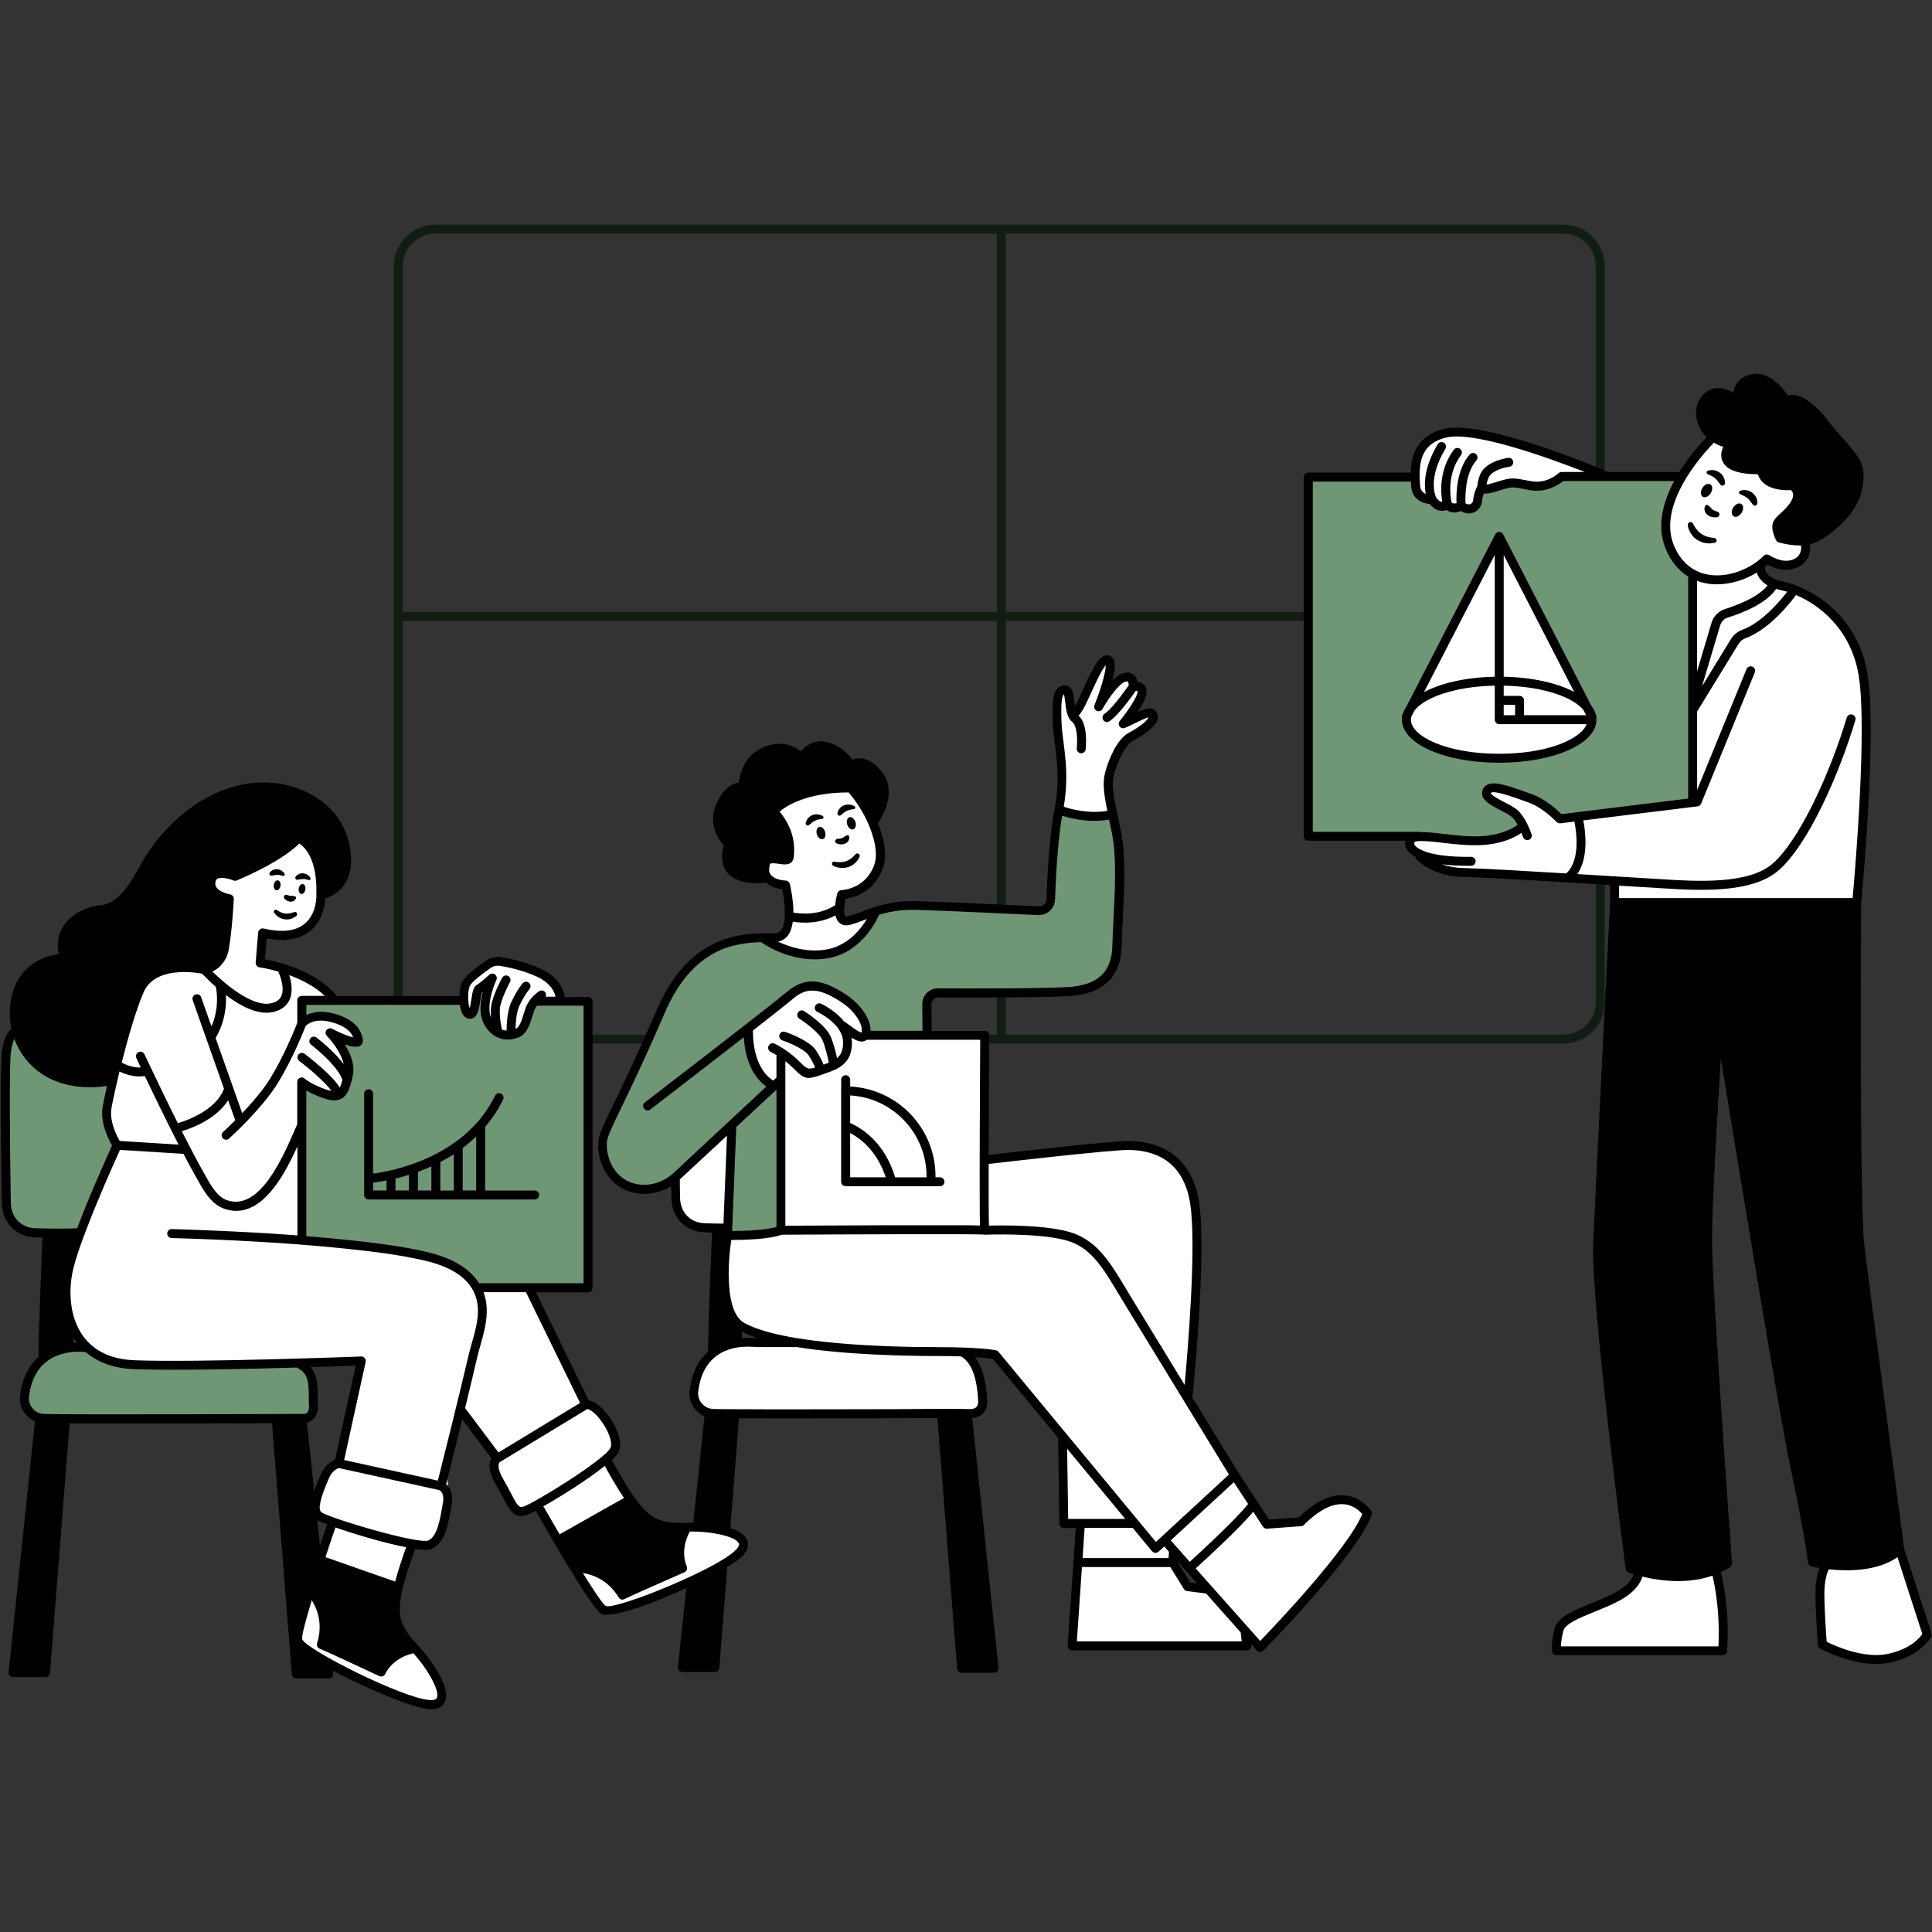 <svg xmlns="http://www.w3.org/2000/svg" xmlns:xlink="http://www.w3.org/1999/xlink" width="500" zoomAndPan="magnify" viewBox="0 0 375 375" height="500" preserveAspectRatio="xMidYMid meet" version="1.0"><rect x="0" y="0" width="375" height="375" fill="#333333" stroke="none"/><defs><clipPath id="id1"><path d="M 76 43.297 L 312 43.297 L 312 203 L 76 203 Z M 76 43.297 " clip-rule="nonzero"/></clipPath></defs><g clip-path="url(#id1)"><path fill="#111d13" d="M 303.402 43.605 L 84.512 43.605 C 80.059 43.605 76.434 47.238 76.434 51.695 L 76.434 194.473 C 76.434 198.941 80.059 202.562 84.512 202.562 L 303.402 202.562 C 307.863 202.562 311.48 198.93 311.48 194.473 L 311.48 51.695 C 311.48 47.238 307.855 43.605 303.402 43.605 Z M 309.746 51.695 L 309.746 119.008 C 309.59 118.871 309.391 118.773 309.164 118.773 L 195.234 118.773 L 195.234 45.344 L 303.402 45.344 C 306.898 45.344 309.746 48.191 309.746 51.695 Z M 84.512 45.344 L 193.496 45.344 L 193.496 118.773 L 78.16 118.773 L 78.16 51.695 C 78.16 48.191 81.004 45.344 84.512 45.344 Z M 78.16 194.484 L 78.16 120.512 L 193.488 120.512 L 193.488 200.836 L 84.512 200.836 C 81.004 200.836 78.16 197.984 78.16 194.484 Z M 303.402 200.836 L 195.234 200.836 L 195.234 120.512 L 309.164 120.512 C 309.391 120.512 309.598 120.418 309.746 120.277 L 309.746 194.484 C 309.746 197.984 306.898 200.836 303.402 200.836 Z M 303.402 200.836 " fill-opacity="1" fill-rule="nonzero"/></g><path fill="#ffffff" d="M 91.672 196.352 C 92.48 195.379 92.156 191.988 93.773 191.094 C 95.387 190.207 92.887 194.57 94.258 197.16 C 95.629 199.75 95.871 200.801 98.371 200.879 C 100.871 200.957 101.277 199.02 102.895 196.43 C 104.508 193.84 103.863 194.082 105.957 194.082 C 108.055 194.082 108.699 193.84 108.699 193.84 C 108.699 193.84 108.941 191.902 106.918 190.121 C 104.898 188.34 98.121 185.672 96.098 186.402 C 94.074 187.133 90.605 190.121 90.605 190.121 C 90.605 190.121 89.391 191.98 89.797 194.004 C 90.203 196.031 90.863 197.324 91.672 196.352 Z M 91.672 196.352 " fill-opacity="1" fill-rule="nonzero"/><path fill="#ffffff" d="M 141.41 297.145 C 138.82 296.5 133.336 296.98 129.945 296.172 C 126.551 295.363 122.516 291.809 121.223 289.387 C 120.109 287.301 118.402 284.016 117.949 283.148 C 119.156 282.148 119.91 281.332 119.773 280.906 C 119.285 279.453 119.043 277.266 117.715 275.57 C 116.379 273.875 113.48 272.172 113.48 272.172 L 102.945 249.988 L 93.016 249.867 C 93.016 249.867 93.035 249.961 93.059 250.109 C 92.383 247.992 90.996 246.566 88.051 245.262 C 83.695 243.324 58.137 240.535 58.137 240.535 L 58.625 219.195 C 58.625 219.195 58.555 219.332 58.434 219.566 L 58.867 210.098 C 61.652 213.738 65.766 212.398 65.766 212.398 C 65.766 212.398 67.824 209.73 67.703 207.672 C 67.578 205.613 65.523 201.73 65.523 201.73 C 70.73 204.52 71.094 201.121 67.457 198.695 C 63.82 196.273 61.156 197.004 59.102 198.453 C 58.547 198.844 58.156 199.355 57.832 199.984 C 58.605 197.281 58.625 195.906 58.625 195.906 L 58.625 194.215 L 64.68 194.215 C 64.68 194.215 59.719 188.879 55.117 188.391 C 55.117 188.391 55.203 188.723 55.309 189.227 C 54.398 187.332 53.547 187.547 53.547 187.547 L 50.52 186.82 L 51.367 181.605 C 51.367 181.605 58.875 182.578 60.688 179.059 C 62.504 175.539 62.746 174.453 62.262 170.934 C 61.773 167.418 60.238 164.391 58.59 163.297 L 45.996 170.082 C 45.996 170.082 41.918 168.023 40.832 170.082 C 40.832 170.082 41.242 173.879 44.547 174.289 C 44.547 174.289 45.277 181.883 43.906 183.984 C 42.535 186.09 39.871 188.512 39.871 188.512 C 39.871 188.512 32.969 186.133 28.727 190.293 C 24.492 194.457 21.617 210.02 21.617 210.02 C 21.617 210.02 19.398 217.977 22.305 221.496 L 29.41 222.504 L 22.746 222.305 C 22.746 222.305 12.496 243.238 12.738 248.98 C 12.984 254.723 11.047 263.934 28.969 264.906 C 46.891 265.883 69.652 264.18 69.652 264.18 L 65.785 283.336 C 65.785 283.336 62.633 286.492 61.902 289.402 C 61.176 292.312 58.996 293.766 64.57 295.223 C 65.602 295.492 66.676 295.832 67.762 296.199 L 64.57 295.223 C 64.57 295.223 58.27 315.27 57.945 316.078 C 57.695 316.703 57.887 318.625 59.691 320.363 L 57.461 318.988 L 57.625 324.969 L 63.926 324.801 L 63.762 322.863 L 63.719 322.84 C 68.422 325.262 76.969 329.527 80.234 330.223 C 84.027 331.031 87.176 331.598 86.047 328.688 C 84.918 325.777 82.09 321.977 80.078 319.145 C 78.055 316.312 76.363 314.055 76.926 310.977 C 77.492 307.91 80.234 299.984 80.234 299.984 L 79.512 299.77 C 80.051 299.828 80.562 299.855 81.039 299.828 C 85.152 299.586 87.34 295.469 87.098 290.855 C 86.855 286.25 86.367 284.789 87.34 281.398 C 87.66 280.289 88.477 277.387 89.414 273.848 L 96.297 282.496 C 96.297 282.496 95.691 283.824 96.297 285.527 C 96.906 287.23 98.719 293.164 100.055 293.164 C 100.922 293.164 102.504 292.949 104.324 292.211 C 104.984 293.332 115.156 310.629 116.562 312.039 C 118.012 313.488 123.184 312.203 126.09 310.586 C 128.996 308.973 143.203 303.312 143.855 301.211 C 144.508 299.109 143.984 297.789 141.41 297.145 Z M 44.453 211.793 L 46.527 217.109 C 46.527 217.109 46.508 217.125 46.508 217.125 Z M 56.375 203.633 C 55.934 204.727 55.359 205.953 54.5 207.309 C 52.844 209.906 50.328 212.887 48.566 214.875 C 50.848 211.887 54.562 206.875 56.375 203.633 Z M 55.402 193.465 C 55.102 194.762 54.344 195.82 52.68 195.906 C 52.348 195.926 51.992 195.891 51.629 195.828 C 53.641 195.5 54.824 194.586 55.402 193.465 Z M 39.836 229.832 C 40.305 230.438 40.773 231.012 41.242 231.523 C 40.668 230.977 40.191 230.395 39.836 229.832 Z M 48.895 233.078 C 49.691 232.453 50.441 231.613 51.352 230.699 C 51.41 230.637 51.488 230.551 51.551 230.48 C 50.797 231.402 49.926 232.41 48.895 233.078 Z M 52.594 229.238 C 53.297 228.336 54.074 227.223 54.84 226.102 C 54.094 227.355 53.391 228.414 52.922 228.891 C 52.816 228.988 52.703 229.109 52.594 229.238 Z M 93.617 256.531 C 93.539 257.133 93.086 258.973 92.496 261.234 C 93.102 258.41 93.539 255.977 93.605 254.473 C 93.66 255.262 93.676 256 93.617 256.531 Z M 93.617 256.531 " fill-opacity="1" fill-rule="nonzero"/><path fill="#ffffff" d="M 152.465 172.145 C 152.465 172.145 153.438 176.141 153.316 177.602 C 153.316 177.602 159.738 178.574 162.516 176.383 L 163.363 173.23 C 163.363 173.23 171.238 171.898 170.871 165.59 C 170.508 159.281 164.812 153.262 164.812 153.262 C 164.812 153.262 153.836 152.977 150.121 157.469 C 150.121 157.469 154.523 163.652 152.102 166.676 C 152.102 166.676 148.109 166.07 148.344 168.859 C 148.586 171.656 152.465 172.145 152.465 172.145 Z M 152.465 172.145 " fill-opacity="1" fill-rule="nonzero"/><path fill="#ffffff" d="M 153.316 177.602 C 153.07 183.422 148.957 182.328 148.957 182.328 C 148.957 182.328 151.258 185.602 159.617 185.238 C 167.973 184.871 169.18 177.355 169.18 177.355 C 169.18 177.355 167 178.328 164.703 178.574 C 162.402 178.816 162.523 176.391 162.523 176.391 C 159.363 179.66 153.316 177.602 153.316 177.602 Z M 153.316 177.602 " fill-opacity="1" fill-rule="nonzero"/><path fill="#ffffff" d="M 205.387 156.988 C 205.387 156.988 211.324 159.535 215.922 157.961 C 215.922 157.961 214.23 153.113 215.316 150.203 C 216.398 147.293 216.41 145.598 218.707 143.773 C 221.008 141.957 224.402 140.496 223.914 139.168 C 223.43 137.84 221.25 138.68 220.156 139.289 C 220.156 139.289 220.766 136.621 221.25 135.293 C 221.738 133.965 221.492 132.746 220.035 132.988 C 220.035 132.988 220.887 130.93 218.941 131.051 C 217.008 131.172 214.828 133.84 214.828 133.84 C 214.828 133.84 216.398 128.141 214.949 128.141 C 213.5 128.141 210.957 133.965 209.742 135.902 C 208.527 137.84 207.809 139.055 207.441 136.875 C 207.078 134.691 206.957 133.355 205.992 134.086 C 205.023 134.816 204.777 138.934 205.145 141.355 C 205.508 143.773 206.105 153.715 205.387 156.988 Z M 205.387 156.988 " fill-opacity="1" fill-rule="nonzero"/><path fill="#ffffff" d="M 140.758 237.98 L 142.051 218.102 L 131.07 228.285 C 131.07 228.273 128.164 240.406 140.758 237.98 Z M 140.758 237.98 " fill-opacity="1" fill-rule="nonzero"/><path fill="#ffffff" d="M 222.941 258.59 C 219.957 253.648 214.535 244.957 210.887 241.621 C 211.27 241.848 211.617 242.082 211.922 242.344 C 216.766 246.461 230.328 270.836 230.328 270.836 C 230.328 270.836 232.992 247.312 232.266 240.16 C 231.535 233.012 232.387 228.039 225.965 224.035 C 219.906 220.254 194.008 224.469 191.117 224.957 L 190.961 201.234 L 168.414 200.625 C 169.031 199.809 168.754 198.523 167.715 197.227 C 166.262 195.414 161.055 190.797 157.465 191.25 C 151.961 191.93 144.707 199.652 144.707 199.652 C 144.707 199.652 145.391 210.246 149.957 210.645 L 151.266 209.047 L 151.371 238.086 C 151.344 238.094 145.547 240.629 141.078 240.145 C 141.078 240.145 138.414 252.629 142.891 255.906 C 145.312 257.68 147.875 259.305 151.789 260.441 C 151.371 260.406 151.129 260.391 151.129 260.391 C 151.129 260.391 142.77 259.66 139.266 261.84 C 135.75 264.023 135.031 270.453 135.031 270.453 C 135.273 272.875 137.449 274.215 137.449 274.215 C 137.449 274.215 185.887 274.336 188.672 274.457 C 191.457 274.578 191.094 272.641 190.727 269 C 190.414 265.855 188.203 263.258 187.605 262.613 C 191.109 262.727 193.395 262.824 193.395 262.824 L 224.27 300.047 L 239.527 286.344 C 239.535 286.352 226.457 264.414 222.941 258.59 Z M 203.484 239.414 C 200.414 239.086 196.777 238.848 193.895 238.691 C 196.293 238.727 199.973 238.875 203.484 239.414 Z M 164.207 204.52 C 164.691 202.336 164.691 200.156 164.691 200.156 C 164.691 200.156 165.906 203.797 164.086 205.371 C 163.852 205.578 163.547 205.777 163.219 205.977 C 163.738 205.5 164.102 204.996 164.207 204.52 Z M 171.938 262.207 C 175.074 262.266 178.188 262.344 181.035 262.422 C 178.16 262.387 174.793 262.32 171.938 262.207 Z M 171.938 262.207 " fill-opacity="1" fill-rule="nonzero"/><path fill="#ffffff" d="M 206.594 295.57 L 220.035 295.695 L 206.227 278.957 Z M 206.594 295.57 " fill-opacity="1" fill-rule="nonzero"/><path fill="#ffffff" d="M 259.516 290.957 C 255.758 291.809 252.613 295.441 252.613 295.441 L 245.836 295.805 L 243.293 292.043 L 239.535 286.344 L 226.094 299.195 L 231.301 304.289 L 228.879 302.348 L 234.449 308.414 L 230.336 307.93 L 227.672 303.566 L 227.914 301.02 L 226.102 299.203 L 224.289 300.055 L 220.055 295.695 L 209.762 296.18 L 209.43 303.219 L 209.152 303.211 L 208.426 319.094 L 241.844 319.336 L 241.723 316.426 L 244.387 319.582 C 244.387 319.582 257.832 305.27 259.766 302.723 C 261.703 300.176 265.582 293.512 265.582 293.512 C 265.582 293.512 263.266 290.113 259.516 290.957 Z M 259.516 290.957 " fill-opacity="1" fill-rule="nonzero"/><path fill="#ffffff" d="M 277.438 96.609 C 278.652 99.156 279.734 97.938 281.07 98.426 C 282.398 98.91 282.887 98.426 283.613 98.547 C 284.344 98.668 285.43 99.156 286.402 97.816 C 287.371 96.488 288.336 94.906 288.336 94.906 C 288.336 94.906 290.758 94.055 293.18 93.453 C 295.602 92.848 296.816 94.305 299.602 94.184 C 302.387 94.062 303.836 92.367 303.836 92.367 L 311.586 92.367 C 311.586 92.367 301.902 88.484 295.355 86.305 C 288.812 84.121 282.645 83.148 278.887 84.367 C 275.129 85.582 274.77 88.484 274.648 92.613 C 274.527 96.73 277.438 96.609 277.438 96.609 Z M 277.438 96.609 " fill-opacity="1" fill-rule="nonzero"/><path fill="#ffffff" d="M 313.52 171.293 L 313.035 174.688 L 360.266 175.418 C 360.266 175.418 362.078 151.168 361.957 144.988 C 361.836 138.812 363.285 129.594 360.266 125.109 C 357.234 120.625 352.391 114.195 344.398 113.832 C 344.398 113.832 341.613 112.137 341.734 110.066 C 341.734 110.066 338.359 112.363 333.777 112.676 C 339.035 112.18 343.316 108.738 343.316 108.738 C 343.316 108.738 345.492 110.312 348.277 109.711 C 351.066 109.102 350.578 105.828 350.578 105.828 C 350.578 105.828 346.586 105.707 345.613 104.133 C 344.641 102.559 344.285 101.953 345.734 100.492 C 347.184 99.043 350.578 97.703 349.129 95.277 C 347.68 92.855 346.828 95.156 344.164 93.707 C 341.5 92.254 341.621 91.16 341.621 91.16 C 341.621 91.16 337.863 91.648 335.93 89.832 C 333.992 88.016 335.566 86.312 335.566 86.312 L 332.051 84.738 C 331.684 84.738 324.301 94.07 323.57 99.285 C 322.895 104.168 326.254 111.719 331.461 112.648 C 330.582 112.57 329.688 112.414 328.777 112.137 L 329.02 132.867 C 329.02 132.867 332.293 120.988 333.5 119.895 C 334.402 119.078 336.727 118.402 338.602 117.652 C 337.047 118.504 335.297 119.32 333.5 119.895 L 330.836 129.105 L 328.535 136.621 L 328.898 155.66 L 306.258 158.691 C 306.258 158.691 309.293 166.34 304.867 169.805 C 305.66 169.074 308.574 165.773 306.258 158.691 C 306.031 157.996 302.984 158.812 302.984 158.812 C 302.984 158.812 300.809 156.27 297.414 155.172 C 294.02 154.078 290.148 151.898 289.18 153.234 C 288.207 154.566 293.414 156.875 294.75 158.449 C 296.086 160.023 295.234 160.875 295.234 160.875 C 295.234 160.875 292.938 162.566 290.758 162.688 C 288.578 162.812 281.316 163.664 277.922 162.688 C 274.527 161.715 273.32 162.324 273.93 163.664 C 274.539 164.992 276.715 166.453 277.809 167.305 C 278.902 168.156 280.594 168.996 285.922 169.605 C 291.254 170.215 304.695 169.969 304.695 169.969 Z M 313.52 171.293 " fill-opacity="1" fill-rule="nonzero"/><path fill="#ffffff" d="M 318.527 304.902 C 318.527 304.902 317.559 309.754 312.879 310.406 C 308.191 311.047 302.707 314.609 302.059 316.711 C 301.414 318.816 302.059 320.598 302.059 320.598 L 334.672 320.109 C 334.672 320.109 334.836 310.734 333.055 305.078 C 333.055 305.07 324.82 307.328 318.527 304.902 Z M 318.527 304.902 " fill-opacity="1" fill-rule="nonzero"/><path fill="#ffffff" d="M 368.898 301.352 C 368.898 301.352 363.57 305.391 354.371 303.941 C 354.371 303.941 353.242 307.336 353.078 310.891 C 352.914 314.445 353.398 319.457 353.398 319.457 C 353.398 319.457 367.605 325.922 374.227 317.199 Z M 368.898 301.352 " fill-opacity="1" fill-rule="nonzero"/><path fill="#000000" d="M 14.98 239.754 C 14.98 239.754 13.688 246.062 12.723 248.965 C 11.758 251.867 13.852 255.594 13.852 255.594 L 13.363 260.93 L 8.203 263.352 L 9.008 239.43 Z M 7.395 275.484 L 3.039 324.309 L 8.852 324.309 L 13.051 275.328 Z M 53.574 274.996 L 57.285 316.219 L 61.809 303.121 L 58.582 275.641 Z M 138.059 262.344 L 143.145 260.527 L 143.387 257.133 C 143.387 257.133 142.414 255.316 140.965 252.891 C 139.516 250.465 141.207 238.945 141.207 238.945 L 139.152 238.336 Z M 137.449 274.23 L 135.395 295.938 L 140.602 296.789 L 142.781 275.203 Z M 134.059 307.086 L 132 323.332 L 138.656 323.457 L 140.105 303.93 Z M 182.371 274.477 L 186.484 323.82 L 193.383 323.211 L 187.812 274.598 Z M 62.773 173.473 C 62.773 173.473 66 173.152 67.293 168.945 C 68.586 164.738 66.488 155.531 57.121 153.262 C 47.758 151.004 40.328 155.852 35.164 159.57 C 30 163.289 26.609 170.238 24.023 174.117 C 21.438 178 17.566 176.375 14.172 178.965 C 10.777 181.555 11.75 185.914 11.75 185.914 C 9.164 186.402 3.41 187.801 3.027 193.676 C 2.543 201.113 3.352 202.078 8.68 207.414 C 14.008 212.746 21.594 210 21.594 210 C 21.594 210 26.434 193.508 28.699 190.277 C 30.957 187.043 36.613 188.34 39.844 188.496 C 43.07 188.652 43.395 186.559 43.879 183.969 C 44.363 181.379 44.52 174.273 44.52 174.273 C 41.457 173.465 40.805 172.168 41.777 170.23 C 42.75 168.293 45.98 170.066 45.98 170.066 C 45.98 170.066 47.273 169.258 50.18 167.965 C 53.086 166.668 58.57 163.27 58.57 163.27 C 58.57 163.27 60.02 163.914 61.48 166.992 C 62.938 170.082 62.773 173.473 62.773 173.473 Z M 77.309 315.41 C 78.758 317.027 80.051 319.129 80.051 319.129 C 80.051 319.129 74.723 322.359 74.078 324.629 L 62.449 319.293 C 62.449 319.293 63.258 312.508 60.352 308.789 L 61.801 303.133 L 76.98 307.824 C 76.98 307.816 75.852 313.793 77.309 315.41 Z M 133.172 296.336 C 131.723 298.117 132.531 303.93 132.531 303.93 L 120.422 309.43 C 116.387 304.418 111.703 304.902 111.703 304.902 L 108.309 298.762 C 108.309 298.762 121.387 291.324 121.871 291 C 127.035 297.633 133.172 296.336 133.172 296.336 Z M 171.602 152.461 C 172.895 156.504 169.18 159.25 169.18 159.25 C 168.859 157.953 164.824 153.27 164.824 153.27 C 155.781 152.629 150.129 157.477 150.129 157.477 C 150.129 157.477 152.387 161.195 153.039 163.617 C 153.68 166.043 153.203 166.852 150.297 166.852 C 147.387 166.852 148.195 170.25 148.195 170.25 C 138.344 171.059 141.086 163.133 141.086 163.133 C 141.086 163.133 138.5 160.387 139.793 156.824 C 141.086 153.27 144.637 152.297 144.637 152.297 C 144.637 152.297 144.152 147.934 148.031 145.832 C 151.902 143.73 155.293 147.285 155.293 147.285 C 155.613 145.504 158.844 144.859 158.844 144.859 C 162.723 144.695 165.145 148.578 165.145 148.578 C 167.078 146.961 170.309 148.422 171.602 152.461 Z M 329.992 78.543 C 332.172 73.816 337.379 77.691 337.379 77.691 C 337.379 77.691 336.527 74.293 340.043 73.332 C 343.559 72.355 346.82 77.57 346.82 77.57 C 346.82 77.57 349.121 77.449 351.176 78.785 C 353.234 80.117 359.293 87.277 360.863 90.309 C 362.434 93.34 361.105 95.887 358.32 99.52 C 355.535 103.152 351.785 104.977 348.027 104.609 C 344.27 104.246 345.121 103.516 345.242 101.699 C 345.363 99.883 347.785 98.91 348.512 96.73 C 349.242 94.551 347.543 94.184 347.543 94.184 C 341.57 94.297 341.57 91.578 341.605 91.195 C 341.855 91.203 341.605 91.152 341.605 91.152 C 341.605 91.152 341.605 91.168 341.605 91.195 C 341.336 91.188 340.484 91.098 338.098 90.785 C 333.5 90.18 335.555 86.305 335.555 86.305 C 329.387 85.695 329.992 78.543 329.992 78.543 Z M 369.062 299.57 C 369.062 299.57 368.422 302.316 364.707 302.637 C 360.992 302.957 355.023 305.059 351.793 303.121 C 351.957 302.801 338.23 227.301 338.23 227.301 L 333.543 199.332 C 333.543 199.332 331.441 239.258 331.605 243.785 C 331.773 248.312 335.32 303.113 335.32 303.113 C 335.32 303.113 325.316 309.258 316.43 304.086 C 316.43 304.086 310.777 253.324 310.293 248.641 C 309.809 243.949 310.777 223.098 311.102 216.633 C 311.422 210.168 313.035 174.68 313.035 174.68 L 360.266 174.68 C 360.266 174.68 360.188 210.809 360.344 220.836 C 360.5 230.863 360.344 245.246 361.793 250.094 C 363.25 254.949 369.062 299.57 369.062 299.57 Z M 57.441 318.973 L 63.742 322.855 L 63.91 324.793 L 57.609 324.957 Z M 57.441 318.973 " fill-opacity="1" fill-rule="nonzero"/><path fill="#709775" d="M 58.859 210.09 C 59.301 210.73 63.656 212.68 65.758 212.391 C 67.859 212.105 68.102 208.793 67.691 207.664 C 67.285 206.535 66 201.766 66 201.766 C 66 201.766 67.371 202.008 69.23 202.172 C 71.086 202.336 69.637 199.992 65.594 198.289 C 61.559 196.594 59.094 198.453 59.094 198.453 L 58.727 194.25 L 89.805 194.004 C 89.805 194.004 90.613 196.75 91.664 196.352 C 92.715 195.941 92.637 192.23 92.637 192.23 L 94.57 191.91 C 94.57 191.91 93.598 195.387 94.25 197.168 C 94.891 198.949 96.184 200.398 98.363 200.887 C 100.539 201.375 101.59 199.672 102.156 198.219 C 102.719 196.77 103.934 193.855 103.934 193.855 L 113.785 194.18 L 113.949 249.789 L 93 249.867 C 93 249.867 92.48 248.652 88.035 245.262 C 83.59 241.863 58.121 240.535 58.121 240.535 L 58.859 210.09 M 3.516 200.957 C 3.516 200.957 1.258 200.469 0.773 205.648 C 0.285 210.828 1.094 233.289 1.094 233.289 C 1.094 233.289 1.734 238.945 5.938 239.43 C 10.137 239.918 14.98 239.754 14.98 239.754 L 22.73 222.297 C 22.73 222.297 20.473 219.707 20.949 215.832 C 21.438 211.949 21.594 210.012 21.594 210.012 C 21.594 210.012 13.52 211.793 10.129 208.559 C 6.734 205.328 4 204.52 3.516 200.957 Z M 16.914 261.582 C 16.914 261.582 9 261.902 7.23 264.977 C 5.449 268.043 3.836 270.312 4.488 272.094 C 5.137 273.875 6.102 275.492 13.043 275.328 C 19.988 275.16 55.508 275.16 55.508 275.16 C 55.508 275.16 61.324 276.457 60.836 272.25 C 60.352 268.043 60.836 265.133 58.738 264.492 L 26.445 264.656 C 26.445 264.648 19.336 264.648 16.914 261.582 Z M 161.586 184.793 C 154.809 187.383 148.02 182.125 148.02 182.125 C 141.887 181.961 136.07 184.715 133.25 187.785 C 130.422 190.852 118.316 217.125 117.43 219.629 C 116.543 222.133 116.621 226.746 120.902 229.891 C 125.18 233.035 129.777 229.648 132.285 227.543 C 134.785 225.441 149.965 210.652 149.965 210.652 C 147.223 209.844 144.316 200.711 144.316 200.711 C 144.316 200.711 146.414 199.02 148.758 196.828 C 151.102 194.648 155.625 191.738 157.48 191.25 C 159.34 190.766 162.402 192.625 165.473 194.891 C 168.539 197.148 168.383 200.625 168.383 200.625 L 180.453 200.504 C 180.453 200.504 179.969 193.961 181.305 192.867 C 182.641 191.773 199.348 192.258 205.16 192.746 C 210.977 193.23 213.762 190.562 216.062 187.895 C 218.359 185.23 217.156 175.531 217.512 171.527 C 217.875 167.527 215.941 157.945 215.941 157.945 C 212.426 158.555 205.402 156.973 205.402 156.973 C 205.402 156.973 204.434 166.426 204.309 168.129 C 204.188 169.824 204.555 176.375 201.645 176.617 C 198.738 176.859 185.297 175.766 178.762 175.402 C 172.227 175.035 169.195 177.34 169.195 177.34 C 169.195 177.34 168.371 182.203 161.586 184.793 Z M 142.051 218.09 L 141.078 240.16 C 141.078 240.16 151.129 240.281 151.371 238.102 C 151.613 235.922 151.613 210.098 151.613 210.098 Z M 274.648 92.613 L 253.777 92.488 L 253.777 162.324 L 273.477 162.324 C 273.477 162.324 275.578 162.812 281.715 162.645 C 287.852 162.48 292.77 163.773 295.234 160.863 C 295.234 160.863 295.434 157.953 291.719 156.172 C 288.008 154.391 287.684 152.773 290.426 152.941 C 293.172 153.105 299.715 155.609 302.984 158.797 L 328.898 155.641 L 328.777 112.117 C 328.777 112.117 322.887 107.836 323.207 103.309 C 323.527 98.781 326.27 92.637 326.27 92.637 L 303.828 92.352 C 303.828 92.352 302.535 94.574 298.5 94.41 C 294.465 94.246 295.27 93.281 292.043 94.09 C 288.812 94.898 286.938 95.078 286.938 95.078 C 286.938 95.078 287.184 98.84 285.609 98.902 C 284.039 98.965 283.129 98.414 283.129 98.414 C 283.129 98.414 282.703 99.023 281.07 98.414 C 279.441 97.809 278.469 97.746 277.859 97.086 C 277.254 96.418 275.863 97.328 275.074 95.695 C 274.285 94.062 274.648 92.613 274.648 92.613 Z M 274.648 92.613 " fill-opacity="1" fill-rule="evenodd"/><path fill="#ffffff" d="M 289.785 147.293 C 302.379 147.777 307.949 142.93 308.922 140.508 C 309.895 138.082 306.742 135.172 306.742 135.172 L 291 104.621 L 273.078 138.812 C 273.555 142.922 277.191 146.805 289.785 147.293 Z M 289.785 147.293 " fill-opacity="1" fill-rule="nonzero"/><path fill="#000000" d="M 261.207 290.262 C 258.379 289.934 255.324 291.375 252.113 294.52 L 246.324 294.945 L 240.406 285.902 C 240.395 285.891 236.152 278.949 231.449 271.262 C 231.586 269.914 234.215 243.734 232.777 233.609 C 231.266 223.043 223.473 221.473 218.961 221.473 C 215.324 221.473 196.117 223.688 191.918 224.172 C 191.934 216.84 191.977 208.012 192.02 200.965 C 192.02 200.73 191.934 200.512 191.77 200.348 C 191.605 200.184 191.387 200.098 191.152 200.098 L 180.836 200.098 L 180.801 194.891 C 180.801 194.543 180.938 194.223 181.184 193.98 C 181.426 193.734 181.746 193.605 182.094 193.605 C 182.094 193.605 182.094 193.605 182.102 193.605 C 188.836 193.633 204.902 193.656 208.449 193.266 C 214.438 192.598 217.555 189.383 217.703 183.699 C 217.734 182.188 217.824 180.469 217.918 178.641 C 218.215 172.785 218.543 166.156 217.605 161.516 C 217.398 160.473 217.199 159.527 217.008 158.656 C 216.148 154.602 215.672 152.359 216.219 150.359 C 216.938 147.719 218.414 144.641 219.828 143.859 C 225.219 140.914 224.828 139.246 224.695 138.699 C 224.547 138.09 224.184 137.793 223.898 137.656 C 223.133 137.289 222.152 137.613 220.809 138.23 C 221.711 136.863 222.543 135.344 222.543 134.363 C 222.543 133.379 222.117 132.895 221.754 132.66 C 221.441 132.449 221.102 132.383 220.789 132.371 C 220.695 131.867 220.469 131.312 219.992 130.938 C 219.602 130.637 218.918 130.348 217.848 130.723 C 217.215 130.938 216.547 131.453 215.922 132.086 C 216.363 130.32 216.574 128.672 216.113 127.891 C 215.887 127.508 215.531 127.262 215.098 127.211 C 213.422 126.996 212.215 129.461 210.375 133.512 C 209.77 134.832 209.152 136.188 208.641 137.047 C 208.598 136.734 208.562 136.422 208.527 136.137 C 208.371 134.754 208.18 133.031 206.68 133.031 C 206.117 133.031 205.629 133.234 205.258 133.625 C 204.32 134.598 204.215 136.586 204.355 140.402 C 204.406 141.703 204.57 143.016 204.754 144.414 C 205.195 147.805 205.699 151.645 204.691 157.023 C 203.633 162.672 203.25 170.422 203.121 174.543 C 203.113 174.934 202.949 175.289 202.66 175.551 C 202.375 175.809 202.012 175.949 201.621 175.922 C 196.109 175.66 182.762 175.027 177.797 174.906 C 173.023 174.777 169.785 176 167.184 176.973 C 166.281 177.312 165.422 177.633 164.641 177.844 C 164.492 177.887 164.223 177.93 164.109 177.824 C 163.73 177.434 163.801 175.863 164.102 174.473 C 165.684 174.238 169.613 173.203 171.324 168.641 C 172.184 166.355 171.859 163.375 170.402 159.785 C 171.359 158.371 174.16 153.602 171.191 149.848 C 169.883 148.188 168.504 147.293 167.098 147.18 C 166.418 147.129 165.871 147.266 165.457 147.441 C 164.703 146.434 163.078 144.676 160.562 144.043 C 158.191 143.453 156.422 144.676 155.426 145.875 C 154.176 144.746 151.867 143.738 148.602 144.867 C 144.559 146.266 143.621 150.117 143.402 151.898 C 142.285 152.012 140.496 152.766 139.055 156.008 C 137.477 159.551 139.125 162.609 140.488 164.055 C 139.871 166.363 140.125 168.188 141.254 169.484 C 142.656 171.102 145.07 171.422 146.781 171.422 C 147.754 171.422 148.48 171.316 148.672 171.293 C 149.637 172.195 150.996 172.508 151.824 172.613 C 152.258 174.723 152.812 178.93 151.613 180.547 C 151.344 180.91 151.008 181.094 150.539 181.117 C 150.105 181.145 149.602 181.145 149.035 181.152 C 144.098 181.195 133.816 181.285 127.504 195.949 C 123.766 204.648 121.031 210.297 119.219 214.035 C 117.699 217.172 116.789 219.062 116.328 220.531 C 115.816 222.211 116.109 225.207 117.664 227.691 C 119.043 229.883 121.125 231.246 123.688 231.629 C 124.148 231.699 124.613 231.734 125.082 231.734 C 126.891 231.734 128.676 231.211 130.273 230.238 C 130.289 231.168 130.301 231.969 130.309 232.543 C 130.336 234.148 130.863 235.668 131.793 236.816 C 133.008 238.301 134.742 239.129 136.816 239.195 C 137.293 239.215 137.754 239.223 138.207 239.242 C 138.051 242.777 137.441 257.348 137.434 262.352 C 135.699 263.883 134.293 266.254 133.848 269.957 C 133.691 271.25 134.094 272.562 134.934 273.57 C 135.43 274.152 136.055 274.605 136.738 274.891 L 134.562 295.582 C 134.109 295.57 133.703 295.582 133.363 295.59 C 128.363 295.746 126.664 294.852 124.363 292.227 C 122.387 289.957 119.562 284.867 118.766 283.398 C 119.434 282.773 119.902 282.219 120.102 281.781 C 121.004 279.785 119.512 276.516 117.734 274.328 C 116.988 273.406 115.648 272.008 114.277 271.824 L 104.039 250.848 L 114.148 250.848 C 114.625 250.848 115.016 250.457 115.016 249.98 L 115.016 194.371 C 115.016 193.891 114.625 193.5 114.148 193.5 L 109.617 193.5 C 109.48 192.5 108.758 189.766 104.906 188 C 101.922 186.637 98.812 186.027 97.227 185.785 C 96.203 185.629 95.16 185.871 94.301 186.48 C 91.949 188.121 90.473 189.391 89.902 190.25 C 89.422 190.965 89.207 192.145 89.18 193.336 L 65.426 193.336 C 61.27 188.367 53.902 186.652 51.43 186.203 L 51.766 182.16 C 55.402 182.832 58.258 182.328 60.266 180.66 C 62.633 178.688 63.066 175.688 63.145 174.367 C 64.055 174.098 65.609 173.43 66.746 171.84 C 68.125 169.91 68.492 167.258 67.812 163.965 C 66.113 155.59 57.695 151.559 50.273 151.887 C 42.254 152.254 34.195 157.344 28.707 165.496 C 28.137 166.355 27.59 167.32 27.016 168.336 C 25.152 171.641 23.043 175.383 19.414 175.715 C 17.02 175.93 13.887 177.277 12.281 179.781 C 11.273 181.352 10.977 183.203 11.422 185.176 C 9.008 185.5 3.523 186.984 2.168 193.875 C 1.777 195.871 1.812 197.891 2.23 199.809 C 1.59 200.156 0.766 201.191 0.383 204.109 C -0.043 207.379 0.25 227.449 0.355 233.523 C 0.383 235.141 0.91 236.652 1.84 237.797 C 3.055 239.285 4.789 240.109 6.863 240.18 C 7.344 240.195 7.801 240.203 8.254 240.215 C 8.098 243.758 7.48 258.391 7.48 263.371 C 5.492 265.133 4.289 267.664 3.898 270.93 C 3.742 272.223 4.141 273.535 4.98 274.543 C 5.477 275.125 6.102 275.578 6.785 275.863 L 1.668 324.578 C 1.641 324.82 1.719 325.062 1.883 325.246 C 2.047 325.43 2.281 325.531 2.527 325.531 L 8.824 325.531 C 9.277 325.531 9.66 325.184 9.695 324.734 L 13.512 276.281 C 16.117 276.289 19.492 276.301 23.223 276.301 C 33.188 276.301 45.684 276.266 52.801 276.246 L 56.645 324.977 C 56.68 325.426 57.062 325.773 57.512 325.773 L 63.812 325.773 C 64.055 325.773 64.289 325.672 64.457 325.488 C 64.621 325.305 64.699 325.062 64.672 324.82 L 64.613 324.262 C 71.371 327.902 80.547 331.625 83.383 331.762 C 83.48 331.762 83.574 331.77 83.66 331.77 C 85.336 331.77 86.055 331.008 86.359 330.336 C 87.723 327.375 83.062 321.43 81.152 319.391 C 77.734 315.738 77.281 313.855 77.75 310.395 C 78.184 307.129 80.285 301.438 80.57 300.656 C 81.328 300.758 81.996 300.82 82.543 300.82 C 83.055 300.82 83.469 300.77 83.746 300.656 C 86.367 299.605 87.039 295.711 87.523 292.871 C 87.574 292.566 87.629 292.277 87.672 292 C 88.07 289.82 87.238 288.648 86.594 288.082 C 87.027 286.379 88.348 281.113 89.727 275.508 L 95.395 283.066 C 95.281 283.25 95.188 283.469 95.117 283.746 C 94.812 284.91 95.195 286.395 96.254 288.16 C 96.801 289.074 97.242 289.934 97.633 290.688 C 98.613 292.602 99.48 294.285 101.141 294.285 C 101.434 294.285 101.766 294.234 102.121 294.113 C 102.469 294 103.129 293.676 103.996 293.219 C 104.012 293.285 104.02 293.355 104.066 293.418 C 105.801 296.457 114.539 311.715 116.57 313.168 C 116.82 313.352 117.23 313.43 117.77 313.43 C 120.668 313.43 127.27 310.988 133.199 308.266 L 131.586 323.586 C 131.559 323.828 131.637 324.074 131.801 324.254 C 131.965 324.438 132.199 324.543 132.441 324.543 L 138.742 324.543 C 139.195 324.543 139.578 324.195 139.613 323.742 L 141.156 304.156 C 142.527 303.332 143.559 302.602 144.098 302.055 C 145.398 300.699 145.305 299.578 144.992 298.875 C 144.523 297.824 143.281 297.102 141.754 296.598 L 143.438 275.293 C 146.023 275.301 148.602 275.309 151.188 275.309 C 152.621 275.309 154.043 275.309 155.477 275.309 L 156.102 275.309 C 162.02 275.309 167.93 275.293 173.848 275.281 C 175.34 275.281 176.836 275.266 178.328 275.246 C 179.516 275.238 180.73 275.23 181.945 275.223 L 185.781 323.883 C 185.816 324.332 186.199 324.68 186.648 324.68 L 192.949 324.68 C 193.191 324.68 193.426 324.578 193.594 324.395 C 193.758 324.211 193.836 323.969 193.809 323.727 L 188.707 275.23 C 189.59 275.145 190.293 274.855 190.797 274.336 C 191.398 273.719 191.676 272.84 191.613 271.738 C 191.414 267.984 190.605 265.223 189.234 263.43 C 191.164 263.551 192.246 263.699 192.707 263.77 L 205.387 279.078 L 205.629 295.719 C 205.637 296.199 206.02 296.578 206.496 296.578 L 208.805 296.578 L 207.242 319.414 C 207.227 319.656 207.312 319.895 207.477 320.066 C 207.645 320.242 207.867 320.344 208.113 320.344 L 242.02 320.344 C 242.27 320.344 242.504 320.242 242.668 320.051 C 242.836 319.867 242.914 319.613 242.887 319.371 L 242.859 319.137 L 243.961 320.371 C 244.117 320.555 244.352 320.656 244.586 320.656 C 244.598 320.656 244.605 320.656 244.605 320.656 C 244.84 320.656 245.066 320.562 245.223 320.398 C 245.969 319.641 263.473 301.742 266.25 294.059 C 266.336 293.809 266.309 293.531 266.172 293.305 C 266.074 293.184 264.434 290.629 261.207 290.262 Z M 242.254 291.914 C 239.98 294.852 232.609 301.621 230.938 303.141 L 227.238 298.988 L 239.484 287.691 Z M 232.344 307.328 L 231.051 307.164 L 228.508 303.07 L 228.508 303.027 Z M 191.898 225.922 C 195.547 225.496 215.395 223.207 218.949 223.207 C 223.777 223.207 229.789 225.059 231.051 233.863 C 232.23 242.109 230.562 262.016 229.938 268.801 C 225.832 262.094 221.684 255.316 219.941 252.438 C 219.488 251.699 219.062 250.988 218.648 250.301 C 215.395 244.871 212.824 240.578 207.441 239.086 C 202.574 237.738 194.574 237.824 191.953 237.895 C 191.898 236.148 191.891 231.602 191.898 225.922 Z M 190.258 201.824 C 190.242 204.371 190.199 212.094 190.172 219.828 C 190.156 224.555 190.148 229.281 190.164 232.836 C 190.172 235.363 190.172 236.91 190.215 237.867 C 189.227 237.824 187.605 237.824 184.914 237.816 C 181.199 237.809 176.254 237.816 171.316 237.824 C 163.184 237.852 155.066 237.895 152.438 237.91 L 152.438 205.977 C 152.906 206.344 153.395 206.762 153.863 207.23 C 155.277 208.645 155.973 209.227 156.977 209.227 C 157.629 209.227 158.41 208.984 159.605 208.566 L 160.074 208.402 C 162.637 207.516 165.527 206.508 165.352 202.051 C 165.344 201.824 165.309 201.609 165.273 201.398 C 166.273 202.023 167.043 202.312 167.758 202.086 C 167.902 202.043 168.07 201.945 168.234 201.824 Z M 149.594 204.172 C 149.602 204.18 150.062 204.398 150.746 204.812 C 150.73 204.875 150.711 204.938 150.711 205.004 L 150.711 209.148 L 150.078 209.742 C 146.094 207.176 146.121 200.992 146.148 200.02 C 149.859 197.125 152.906 194.727 153.922 193.855 C 156.535 191.633 158.887 191.738 162.914 194.258 C 166.586 196.551 167.547 199.41 167.234 200.355 C 167.227 200.383 167.219 200.398 167.211 200.418 C 166.652 200.332 165.117 199.176 163.973 198.316 C 163.93 198.281 163.879 198.27 163.824 198.246 C 162.098 196.098 159.527 194.898 159.371 194.82 C 158.938 194.621 158.426 194.812 158.227 195.258 C 158.027 195.691 158.219 196.203 158.652 196.402 C 158.703 196.43 163.496 198.664 163.633 202.113 C 163.703 203.77 163.262 204.719 162.473 205.379 C 162.254 204.355 161.848 202.668 161.266 201.27 C 160.336 199.02 156.52 196.535 156.082 196.254 C 155.676 195.996 155.145 196.117 154.887 196.523 C 154.625 196.934 154.746 197.465 155.156 197.723 C 156.207 198.395 159.051 200.453 159.66 201.93 C 160.293 203.469 160.719 205.484 160.875 206.266 C 160.555 206.395 160.215 206.516 159.852 206.641 C 159.582 205.969 159.121 204.988 158.402 203.902 C 157.062 201.895 152.855 200.445 152.387 200.285 C 151.926 200.129 151.441 200.383 151.293 200.836 C 151.145 201.285 151.387 201.781 151.84 201.93 C 152.977 202.312 156.109 203.582 156.961 204.859 C 157.578 205.777 157.977 206.621 158.211 207.195 C 156.785 207.656 156.57 207.445 155.102 205.977 C 152.926 203.797 150.441 202.625 150.34 202.574 C 149.906 202.371 149.391 202.555 149.184 202.988 C 148.977 203.449 149.156 203.961 149.594 204.172 Z M 150.711 211.512 L 150.711 238.152 C 148.344 238.848 143.984 238.926 142.109 238.926 L 142.91 218.75 Z M 206.461 134.797 C 206.473 134.789 206.48 134.77 206.496 134.762 C 206.617 135.074 206.695 135.797 206.758 136.301 C 206.914 137.727 207.098 139.332 208.191 140.203 C 209.039 140.887 209.18 143.562 208.996 145.25 C 208.945 145.727 209.293 146.152 209.77 146.207 C 210.246 146.258 210.672 145.91 210.723 145.434 C 210.812 144.605 211.148 140.48 209.352 138.914 C 209.352 138.914 209.359 138.914 209.359 138.906 C 210.141 138.09 210.965 136.281 211.914 134.199 C 212.617 132.652 213.855 129.941 214.629 129.125 C 214.645 130.348 213.742 133.605 212.441 136.855 C 212.27 137.281 212.461 137.77 212.875 137.961 C 213.285 138.16 213.789 137.996 214.004 137.594 C 215.004 135.797 217.078 132.781 218.379 132.34 C 218.672 132.234 218.848 132.25 218.883 132.277 C 218.996 132.363 219.074 132.703 219.09 133.023 C 217.988 134.59 215.629 137.762 214.402 138.543 C 213.996 138.805 213.883 139.332 214.133 139.742 C 214.301 140 214.578 140.141 214.863 140.141 C 215.02 140.141 215.184 140.098 215.332 140 C 216.922 138.984 219.48 135.484 220.434 134.121 C 220.574 134.086 220.711 134.059 220.738 134.051 C 220.738 134.051 220.781 134.121 220.781 134.336 C 220.781 135.188 218.996 137.906 217.344 139.934 C 217.094 140.246 217.086 140.688 217.328 141.012 C 217.57 141.332 218.004 141.438 218.371 141.277 C 219.055 140.977 219.715 140.652 220.32 140.359 C 221.215 139.922 222.387 139.352 222.953 139.238 C 222.77 139.656 221.895 140.723 218.977 142.312 C 216.895 143.453 215.281 147.102 214.516 149.883 C 213.953 151.969 214.273 154.141 214.941 157.391 C 211.176 157.988 207.809 157.043 206.473 156.582 C 207.355 151.316 206.871 147.508 206.438 144.156 C 206.262 142.801 206.09 141.523 206.047 140.305 C 205.992 138.715 205.863 135.414 206.461 134.797 Z M 148.387 166.312 C 147.953 166.668 147.699 167.191 147.648 167.859 C 147.508 168.555 147.535 169.145 147.648 169.633 C 146.172 169.746 143.637 169.648 142.492 168.328 C 141.711 167.426 141.625 165.98 142.234 164.043 C 142.336 163.715 142.234 163.359 141.973 163.133 C 141.852 163.02 138.934 160.402 140.582 156.703 C 142.137 153.199 143.828 153.609 143.871 153.617 C 144.133 153.703 144.43 153.66 144.652 153.496 C 144.879 153.332 145.02 153.07 145.02 152.793 C 145.02 152.594 145.09 147.891 149.113 146.5 C 153.027 145.145 154.645 147.641 154.703 147.742 C 154.867 148.012 155.172 148.188 155.484 148.16 C 155.805 148.152 156.082 147.961 156.23 147.684 C 156.285 147.578 157.559 145.078 160.086 145.711 C 162.887 146.414 164.363 148.988 164.379 149.004 C 164.512 149.23 164.734 149.387 164.996 149.43 C 165.258 149.473 165.527 149.395 165.719 149.23 C 165.734 149.211 166.195 148.82 166.949 148.891 C 167.836 148.977 168.816 149.672 169.785 150.898 C 171.574 153.164 170.402 156.172 169.484 157.848 C 168.562 156.035 167.41 154.297 166.027 152.66 L 165.793 152.391 C 165.629 152.203 165.395 152.09 165.145 152.09 C 153.68 151.922 149.617 156.727 149.445 156.93 C 149.168 157.258 149.184 157.754 149.469 158.066 C 152.613 161.5 152.48 164.48 152.336 166.051 C 152.082 166.051 151.684 165.992 151.398 165.957 C 150.383 165.801 149.219 165.637 148.387 166.312 Z M 149.617 169.812 C 149.297 169.398 149.211 168.859 149.359 168.164 C 149.367 168.121 149.375 168.078 149.375 168.031 C 149.383 167.844 149.426 167.711 149.488 167.66 C 149.73 167.461 150.633 167.59 151.172 167.668 C 152.074 167.797 152.926 167.922 153.531 167.434 C 153.742 167.27 154 166.965 154.055 166.453 C 154.199 164.922 154.547 161.457 151.32 157.527 C 152.664 156.398 156.648 153.809 164.727 153.809 C 166.352 155.738 167.645 157.816 168.57 159.977 C 169.562 162.297 170.559 165.566 169.648 168 C 167.945 172.543 163.512 172.762 163.332 172.77 C 162.949 172.777 162.617 173.039 162.523 173.402 C 162.438 173.723 162.203 174.645 162.105 175.688 C 158.965 177.758 155.371 177.375 154 177.129 C 154 174.574 153.41 172.02 153.305 171.578 C 153.211 171.195 152.871 170.926 152.48 170.918 C 151.918 170.902 150.297 170.676 149.617 169.812 Z M 152.941 181.562 C 153.461 180.859 153.75 179.91 153.887 178.887 C 154.477 178.988 155.301 179.086 156.273 179.086 C 157.969 179.086 160.094 178.781 162.168 177.68 C 162.281 178.207 162.48 178.676 162.816 179.023 C 163.191 179.406 163.887 179.797 165.023 179.504 C 165.891 179.277 166.785 178.938 167.73 178.582 C 167.902 178.52 168.086 178.453 168.258 178.383 C 167.09 180.336 164.605 183.516 160.527 184.273 C 156.707 184.984 153.148 183.777 151.016 182.77 C 151.805 182.613 152.465 182.215 152.941 181.562 Z M 130.699 227.711 C 128.762 229.449 126.281 230.246 123.895 229.883 C 121.309 229.492 119.852 227.953 119.078 226.738 C 117.734 224.59 117.594 222.098 117.926 221.012 C 118.34 219.664 119.234 217.82 120.711 214.754 C 122.523 211 125.273 205.336 129.023 196.602 C 134.449 183.996 142.703 182.988 147.805 182.875 C 147.848 182.926 147.891 182.988 147.953 183.031 C 148.16 183.18 152.543 186.211 158.133 186.211 C 159.008 186.211 159.91 186.133 160.832 185.969 C 167.34 184.758 170.203 178.562 170.629 177.555 C 172.547 176.984 174.828 176.531 177.684 176.602 C 182.633 176.73 195.969 177.355 201.473 177.617 C 202.332 177.66 203.148 177.363 203.773 176.781 C 204.398 176.199 204.762 175.41 204.789 174.551 C 204.91 170.727 205.246 163.73 206.148 158.32 C 207.398 158.727 209.672 159.328 212.406 159.328 C 213.32 159.328 214.281 159.25 215.27 159.082 C 215.453 159.926 215.645 160.84 215.844 161.836 C 216.738 166.262 216.418 172.785 216.121 178.531 C 216.027 180.363 215.941 182.094 215.906 183.621 C 215.785 188.434 213.336 190.938 208.199 191.512 C 204.641 191.91 187.281 191.867 182.051 191.84 C 181.262 191.805 180.48 192.152 179.906 192.719 C 179.332 193.293 179.012 194.059 179.012 194.875 L 179.047 200.07 L 168.973 200.07 C 169.039 197.992 167.305 194.969 163.781 192.762 C 159.867 190.312 156.492 189.328 152.75 192.512 C 149.574 195.211 125.422 213.797 125.172 213.98 C 124.789 214.277 124.719 214.816 125.016 215.199 C 125.188 215.422 125.441 215.535 125.699 215.535 C 125.883 215.535 126.074 215.477 126.23 215.355 C 126.863 214.867 136.566 207.402 144.375 201.32 C 144.496 203.754 145.234 208.375 148.734 210.906 Z M 136.836 237.434 C 135.254 237.383 133.996 236.789 133.094 235.695 C 132.41 234.852 132.02 233.715 132 232.488 C 131.984 231.672 131.965 230.43 131.949 228.926 L 141.105 220.43 L 140.426 237.504 C 139.258 237.492 138.109 237.477 136.836 237.434 Z M 142.277 257.199 L 142.277 259.965 C 141.27 260.172 140.184 260.527 139.145 261.102 C 139.223 255.273 139.77 242.43 139.906 239.242 C 140.055 239.242 140.211 239.242 140.367 239.242 L 140.348 239.711 C 140.16 240.742 138.207 252.672 142.277 257.199 Z M 138.406 275.223 C 139.266 275.258 140.133 275.266 140.992 275.266 L 141.676 275.266 L 140.027 296.121 C 138.77 295.852 137.441 295.695 136.254 295.617 Z M 91.309 191.172 C 91.73 190.539 93.207 189.297 95.254 187.863 C 95.75 187.516 96.34 187.375 96.93 187.461 C 98.434 187.688 101.355 188.262 104.152 189.539 C 106.98 190.832 107.668 192.656 107.832 193.457 L 105.906 193.457 C 106.016 193.207 106.016 192.902 105.852 192.648 C 105.594 192.242 105.062 192.129 104.656 192.379 C 104.594 192.422 103.109 193.379 102.285 195.031 C 102.035 195.535 101.844 196.152 101.652 196.793 C 101.289 198 100.871 199.367 100.062 199.715 C 100.082 198.707 100.195 196.516 100.828 195.188 C 101.844 193.051 102.746 192.008 102.754 191.996 C 103.074 191.641 103.039 191.094 102.684 190.773 C 102.328 190.449 101.781 190.484 101.461 190.844 C 101.418 190.895 100.395 192.051 99.266 194.438 C 98.398 196.281 98.328 199.168 98.328 200.035 C 98.031 200.02 97.73 199.957 97.418 199.844 C 97.184 198.75 96.809 196.5 97.129 195.133 C 97.582 193.215 98.969 190.652 98.988 190.625 C 99.215 190.207 99.066 189.676 98.641 189.441 C 98.215 189.207 97.695 189.375 97.461 189.789 C 97.398 189.902 95.941 192.59 95.438 194.734 C 95.238 195.578 95.238 196.602 95.316 197.559 C 94.207 194.797 96.324 190.262 96.34 190.215 C 96.523 189.844 96.402 189.391 96.07 189.141 C 95.734 188.895 95.273 188.922 94.969 189.199 C 94.52 189.617 93.207 190.789 92.582 191.145 C 91.844 191.562 91.699 192.625 91.496 193.969 C 91.43 194.449 91.316 195.23 91.168 195.707 C 90.797 194.707 90.691 192.094 91.309 191.172 Z M 65.035 195.039 L 89.25 195.039 C 89.355 195.707 89.512 196.316 89.734 196.742 C 90.203 197.621 90.848 197.75 91.195 197.75 C 92.703 197.75 92.973 195.883 93.215 194.23 C 93.293 193.684 93.414 192.883 93.547 192.605 C 93.598 192.57 93.648 192.535 93.711 192.5 C 93.242 194.328 92.965 196.637 93.805 198.453 C 94.898 200.824 96.738 201.773 98.555 201.773 C 99.309 201.773 100.062 201.609 100.75 201.312 C 102.293 200.645 102.867 198.793 103.316 197.309 C 103.492 196.734 103.656 196.188 103.848 195.812 C 103.961 195.586 104.09 195.387 104.23 195.203 L 113.266 195.203 L 113.266 249.078 L 93 249.078 C 91.195 246.227 87.793 244.16 82.906 243.02 C 77.82 241.828 72.527 241.211 67.961 240.727 C 65.219 240.43 62.398 240.172 59.457 239.938 C 59.457 239.938 59.457 239.938 59.457 239.926 L 59.457 211.688 C 60.195 212.105 61.234 212.609 62.66 213.113 C 64.324 213.695 65.418 213.738 66.305 213.242 C 67.57 212.531 68.023 210.871 68.48 208.758 C 68.941 206.641 67.988 204.414 66.922 202.719 C 68.125 203.137 69.352 203.379 69.957 202.953 C 70.32 202.703 70.496 202.277 70.434 201.816 C 70.078 199.355 68.188 197.645 64.793 196.734 C 62.328 196.074 60.586 196.465 59.465 197.012 L 59.465 195.047 L 65.035 195.047 Z M 34.508 218.004 C 32.805 214.605 31.016 210.93 28.996 206.656 C 28.676 205.977 28.363 205.309 28.039 204.633 C 27.84 204.195 27.32 204.008 26.887 204.215 C 26.453 204.414 26.262 204.938 26.469 205.371 C 26.758 205.977 27.043 206.594 27.328 207.203 C 25.801 207.273 24.352 206.641 23.621 206.258 C 24.84 201.426 26.418 195.961 27.883 192.578 C 30.078 187.539 37.742 188.703 39.234 188.992 C 39.637 189.426 40.605 190.426 41.91 191.562 C 41.91 191.59 41.91 191.617 41.91 191.641 C 41.918 191.684 42.758 195.289 41.051 199.227 L 39.043 193.562 C 38.887 193.109 38.395 192.875 37.934 193.031 C 37.484 193.188 37.25 193.691 37.406 194.145 L 43.48 211.32 C 41.805 215.762 35.633 217.691 34.508 218.004 Z M 34.664 222.168 L 23.234 221.461 C 22.66 220.473 21.176 217.613 21.645 215.023 C 21.906 213.574 22.469 210.984 23.188 207.984 C 24.102 208.422 25.516 208.941 27.094 208.941 C 27.426 208.941 27.77 208.906 28.109 208.855 C 30.359 213.582 32.328 217.578 34.238 221.332 C 34.375 221.602 34.523 221.887 34.664 222.168 Z M 44.285 213.562 L 45.648 217.414 C 45.648 217.422 45.656 217.43 45.668 217.438 C 44.312 218.793 43.332 219.68 43.305 219.707 C 42.949 220.027 42.914 220.574 43.238 220.934 C 43.41 221.125 43.645 221.219 43.879 221.219 C 44.086 221.219 44.297 221.148 44.461 220.992 C 44.719 220.758 50.891 215.188 53.98 210.133 C 56.828 205.473 58.953 200.105 59.328 199.141 C 59.656 198.801 61.156 197.531 64.324 198.395 C 67.344 199.211 68.25 200.504 68.543 201.363 C 67.598 201.137 65.828 200.426 64.48 199.695 C 64.102 199.488 63.633 199.594 63.371 199.941 C 63.109 200.285 63.145 200.773 63.449 201.078 C 64.324 201.957 66.219 204.293 66.711 206.551 C 64.742 203.93 61.609 201.52 61.434 201.391 C 61.055 201.105 60.508 201.172 60.219 201.555 C 59.934 201.938 60.004 202.484 60.387 202.773 C 61.852 203.895 65.766 207.281 66.461 209.629 C 66.297 210.246 66.129 210.738 65.941 211.098 C 64.516 208.715 60.117 205.293 59.137 204.543 C 58.754 204.258 58.207 204.328 57.922 204.711 C 57.633 205.094 57.703 205.641 58.086 205.926 C 60.609 207.848 63.379 210.359 64.324 211.746 C 64.004 211.688 63.648 211.602 63.215 211.445 C 60.273 210.41 59.188 209.395 59.18 209.383 C 58.926 209.133 58.555 209.062 58.234 209.195 C 57.91 209.324 57.695 209.645 57.695 209.992 L 57.695 218.211 C 57.52 218.594 57.34 219.012 57.148 219.465 C 54.777 224.895 50.363 235 44.156 232.992 C 42.195 232.359 40.973 230.176 39.902 228.258 L 39.566 227.648 C 38.219 225.277 36.945 222.816 35.773 220.516 C 35.609 220.203 35.453 219.883 35.285 219.559 C 36.969 219.082 41.867 217.336 44.285 213.562 Z M 56.125 194.215 C 56.949 192.59 56.559 190.562 56.141 189.27 C 58.449 190.121 61.043 191.406 63.059 193.301 L 58.57 193.301 C 58.094 193.301 57.703 193.691 57.703 194.168 L 57.703 198.531 C 57.355 199.434 55.238 204.754 52.504 209.238 C 51.074 211.582 48.887 214.086 47.012 216.066 L 41.848 201.477 C 43.738 198.262 43.957 195.082 43.844 193.137 C 46.516 195.16 49.875 197.012 52.75 196.48 C 54.379 196.188 55.508 195.422 56.125 194.215 Z M 59.145 179.293 C 57.398 180.738 54.727 181.059 51.176 180.223 C 50.934 180.172 50.676 180.215 50.465 180.371 C 50.266 180.52 50.137 180.754 50.109 181.008 L 49.625 186.828 C 49.59 187.289 49.918 187.695 50.379 187.758 C 50.414 187.766 51.941 187.973 54.031 188.582 C 54.051 188.637 54.051 188.688 54.066 188.73 C 54.457 189.539 55.309 191.961 54.562 193.43 C 54.207 194.137 53.512 194.57 52.438 194.77 C 48.957 195.402 43.809 191.129 41.23 188.566 C 42.523 187.93 43.973 186.637 44.398 184.309 C 45.051 180.738 45.371 174.75 45.379 174.496 C 45.406 174.055 45.086 173.664 44.652 173.594 C 44.121 173.508 42.621 173.098 42.031 172.266 C 41.812 171.953 41.742 171.621 41.812 171.215 C 41.891 170.789 42.074 170.641 42.223 170.562 C 42.977 170.152 44.625 170.605 45.301 170.891 C 45.52 170.98 45.754 170.98 45.969 170.891 C 46.336 170.742 54.477 167.371 58.094 163.723 C 59.172 164.426 61.637 166.789 61.402 173.68 C 61.426 173.715 61.547 177.305 59.145 179.293 Z M 3.887 194.168 C 5.336 186.766 12.281 186.785 12.539 186.793 C 12.852 186.793 13.098 186.664 13.262 186.438 C 13.426 186.203 13.469 185.906 13.375 185.637 C 12.715 183.762 12.844 182.102 13.746 180.691 C 15.031 178.695 17.668 177.59 19.578 177.418 C 24.109 177 26.461 172.84 28.535 169.164 C 29.09 168.172 29.621 167.234 30.156 166.434 C 35.332 158.734 42.879 153.93 50.363 153.59 C 57.043 153.277 64.613 156.859 66.121 164.281 C 66.688 167.07 66.434 169.25 65.359 170.77 C 64.691 171.707 63.82 172.211 63.164 172.48 C 63.066 163.637 58.426 161.898 58.215 161.828 C 57.879 161.715 57.512 161.812 57.277 162.082 C 54.555 165.219 47.254 168.457 45.648 169.152 C 44.824 168.859 42.812 168.277 41.414 169.031 C 40.719 169.406 40.277 170.059 40.121 170.91 C 39.965 171.77 40.148 172.586 40.633 173.281 C 41.398 174.359 42.75 174.898 43.617 175.141 C 43.516 176.859 43.203 181.258 42.707 184.004 C 42.246 186.531 40.242 187.184 39.688 187.312 C 38.211 187.012 29.109 185.438 26.297 191.895 C 24.359 196.344 22.418 203.703 21.176 209.004 C 21.168 209.004 21.148 209.004 21.141 209.004 C 15.301 209.965 10.328 208.672 7.125 205.371 C 4.34 202.484 3.098 198.203 3.887 194.168 Z M 6.934 238.406 C 5.355 238.355 4.098 237.762 3.195 236.668 C 2.508 235.824 2.117 234.688 2.102 233.461 C 1.891 221.012 1.789 206.805 2.109 204.301 C 2.301 202.824 2.586 202.059 2.793 201.676 C 3.461 203.484 4.496 205.16 5.867 206.57 C 8.715 209.508 12.738 211.035 17.469 211.035 C 18.527 211.035 19.633 210.941 20.758 210.785 C 20.367 212.539 20.082 213.93 19.941 214.703 C 19.363 217.891 21.082 221.203 21.75 222.348 C 20.898 224.219 17.488 231.742 14.969 238.406 C 13.922 238.449 10.805 238.527 6.934 238.406 Z M 12.723 256.281 C 12.695 256.367 12.66 256.453 12.66 256.539 L 12.516 260.902 C 11.473 261.109 10.336 261.477 9.234 262.094 C 9.312 256.27 9.859 243.402 9.996 240.203 C 10.43 240.203 10.848 240.215 11.238 240.215 C 12.531 240.215 13.582 240.195 14.312 240.18 C 13.598 242.16 12.992 244.004 12.602 245.523 C 11.82 248.582 11.594 252.605 12.723 256.281 Z M 8.047 323.758 L 3.516 323.758 L 8.512 276.195 C 9.016 276.211 10.164 276.23 11.793 276.238 Z M 8.559 274.449 L 8.453 274.441 C 7.629 274.398 6.875 274.016 6.328 273.371 C 5.781 272.719 5.535 271.91 5.633 271.086 C 5.996 268.02 7.152 265.727 9.07 264.258 C 12.211 261.84 16.43 262.422 16.473 262.434 C 16.523 262.441 16.574 262.422 16.629 262.422 C 18.988 264.473 22.129 265.602 26.008 265.75 C 33.402 266.039 47.418 265.734 57.688 265.438 C 57.738 265.48 57.789 265.543 57.852 265.578 C 59.812 266.609 59.918 268.34 59.934 271.086 C 59.934 271.652 59.941 272.215 59.969 272.773 C 59.996 273.258 59.953 273.902 59.594 274.215 C 59.223 274.555 58.57 274.457 58.57 274.457 C 58.52 274.449 58.469 274.441 58.414 274.441 C 57.957 274.457 12.367 274.613 8.559 274.449 Z M 14.258 260.668 L 14.293 259.73 C 14.457 259.988 14.633 260.25 14.812 260.492 C 14.848 260.547 14.891 260.59 14.938 260.633 C 14.719 260.641 14.492 260.648 14.258 260.668 Z M 61.668 271.078 C 61.66 269.121 61.645 266.977 60.316 265.359 C 64.281 265.238 67.449 265.125 69.039 265.066 L 65.027 283.355 C 64.301 283.641 63.094 284.355 62.312 286.109 C 61.895 287.047 61.383 288.211 60.984 289.395 L 59.578 276.117 C 59.961 276.023 60.367 275.855 60.742 275.535 C 61.453 274.91 61.773 273.953 61.715 272.684 C 61.68 272.156 61.668 271.617 61.668 271.078 Z M 54.562 276.203 C 56.047 276.195 57.184 276.195 57.832 276.195 L 60.777 303.984 C 59.594 307.613 58.336 311.648 57.582 314.566 Z M 58.328 324.004 L 58.008 319.918 C 59.039 320.875 60.734 322.012 62.773 323.188 L 62.859 323.992 L 58.328 323.992 Z M 84.797 329.562 C 84.652 329.875 84.215 330.016 83.48 329.98 C 78.375 329.738 59.492 320.242 58.633 318.156 C 58.555 317.406 59.371 314.383 60.516 310.594 C 61.434 312.055 62.781 315.07 61.547 318.945 C 61.461 319.207 61.512 319.5 61.668 319.719 C 61.793 319.883 61.965 319.996 62.156 320.051 C 62.859 320.309 69.531 323.41 73.629 325.332 C 73.742 325.383 73.871 325.41 73.992 325.41 C 74.098 325.41 74.211 325.395 74.312 325.352 C 74.539 325.262 74.715 325.09 74.801 324.863 C 74.809 324.836 76.051 321.883 80.234 320.891 C 83.234 324.23 85.387 328.277 84.797 329.562 Z M 78.941 319.449 C 75.875 320.422 74.305 322.324 73.621 323.41 C 67.312 320.457 64.613 319.223 63.414 318.711 C 64.836 313.082 61.73 309.188 61.148 308.527 C 61.617 307.023 62.121 305.453 62.633 303.887 L 76.293 308.676 C 76.188 309.188 76.094 309.676 76.043 310.117 C 75.59 313.516 75.93 315.906 78.941 319.449 Z M 61.574 295.059 C 61.938 295.258 62.605 295.547 63.484 295.887 C 63.223 296.648 62.711 298.125 62.094 299.969 Z M 76.699 306.98 L 63.172 302.238 C 63.848 300.188 64.516 298.195 65.113 296.477 C 68.883 297.797 74.637 299.516 78.836 300.316 C 78.453 301.387 77.422 304.254 76.699 306.98 Z M 85.977 291.652 C 85.926 291.93 85.875 292.227 85.82 292.539 C 85.43 294.844 84.84 298.316 83.113 299.004 C 81.145 299.793 64.023 294.695 62.391 293.531 C 61.645 293 62.156 290.742 63.891 286.832 C 64.508 285.441 65.445 285.039 65.773 284.945 L 85.32 289.238 C 85.543 289.375 86.281 289.957 85.977 291.652 Z M 84.988 287.387 L 66.797 283.391 L 70.973 264.352 C 71.035 264.09 70.965 263.812 70.789 263.605 C 70.617 263.395 70.355 263.273 70.098 263.293 C 69.785 263.301 38.496 264.5 26.086 264.023 C 21.672 263.848 18.348 262.309 16.219 259.453 C 13.262 255.473 13.285 249.867 14.301 245.949 C 16.004 239.363 22 226.023 23.285 223.191 L 35.609 223.957 C 36.398 225.469 37.223 227.016 38.082 228.527 L 38.422 229.117 C 39.59 231.211 41.039 233.809 43.652 234.66 C 44.418 234.906 45.145 235.027 45.859 235.027 C 51.422 235.027 55.281 227.902 57.73 222.523 L 57.73 239.789 C 51.734 239.336 45.215 238.98 37.828 238.711 C 36.336 238.66 34.844 238.605 33.352 238.562 C 33.344 238.562 33.336 238.562 33.324 238.562 C 32.855 238.562 32.465 238.938 32.457 239.406 C 32.449 239.883 32.82 240.281 33.301 240.301 C 34.785 240.336 36.27 240.387 37.762 240.441 C 49.512 240.875 59.051 241.508 67.781 242.438 C 72.293 242.914 77.527 243.531 82.516 244.695 C 89.051 246.227 92.496 249.32 92.758 253.891 C 92.879 256.105 92.219 258.453 91.574 260.73 C 91.324 261.633 91.055 262.57 90.848 263.484 C 89.164 270.781 85.84 283.98 84.988 287.387 Z M 90.309 273.344 C 90.301 273.328 90.281 273.328 90.273 273.309 C 91.105 269.887 91.922 266.5 92.523 263.875 C 92.723 263.004 92.965 262.137 93.227 261.207 C 93.902 258.801 94.605 256.305 94.465 253.793 C 94.406 252.734 94.195 251.734 93.852 250.805 L 102.121 250.805 C 102.137 250.859 102.137 250.91 102.164 250.961 L 112.594 272.312 L 96.75 281.922 Z M 101.574 292.445 C 100.793 292.703 100.453 292.34 99.188 289.871 C 98.789 289.09 98.328 288.203 97.754 287.238 C 96.418 285.008 96.75 284.016 96.992 283.809 L 113.992 273.492 C 114.34 273.512 115.215 273.953 116.363 275.371 C 118.02 277.422 118.973 279.949 118.496 281.008 C 117.488 283.242 103.855 291.68 101.574 292.445 Z M 105.566 292.531 C 105.531 292.48 105.488 292.434 105.445 292.391 C 108.949 290.41 114.191 287.117 117.387 284.527 C 118.09 285.812 119.59 288.492 121.109 290.758 L 108.621 297.812 C 107.527 295.945 106.469 294.121 105.566 292.531 Z M 109.508 299.309 L 122.117 292.184 C 122.43 292.609 122.73 292.992 123.027 293.332 C 125.273 295.91 127.297 297.223 131.941 297.301 C 130.648 300.246 131.039 302.688 131.41 303.914 C 125.023 306.719 122.324 307.93 121.152 308.492 C 117.863 303.703 112.891 303.48 112.016 303.488 C 111.191 302.141 110.34 300.727 109.508 299.309 Z M 137.938 322.785 L 133.406 322.785 L 135.031 307.379 C 136.574 306.633 138.039 305.887 139.324 305.184 Z M 143.395 299.559 C 143.535 299.875 143.344 300.301 142.84 300.828 C 139.289 304.512 119.703 312.453 117.566 311.734 C 116.961 311.301 115.215 308.691 113.133 305.328 C 114.836 305.59 117.977 306.547 120.086 310.066 C 120.234 310.301 120.477 310.457 120.754 310.484 C 120.781 310.484 120.805 310.484 120.832 310.484 C 121.004 310.484 121.18 310.43 121.324 310.324 C 121.984 309.969 128.711 306.988 132.852 305.172 C 133.066 305.078 133.234 304.895 133.32 304.668 C 133.398 304.445 133.391 304.199 133.285 303.984 C 133.223 303.863 131.887 301.027 133.883 297.273 C 138.363 297.223 142.824 298.266 143.395 299.559 Z M 191.969 322.926 L 187.438 322.926 L 183.672 275.195 C 184.766 275.195 185.859 275.215 186.953 275.23 Z M 189.859 271.809 C 189.895 272.414 189.781 272.852 189.531 273.102 C 189.184 273.457 188.516 273.527 188.012 273.5 C 184.773 273.422 181.477 273.449 178.293 273.484 C 176.809 273.5 175.316 273.512 173.832 273.52 C 167.914 273.535 162.004 273.547 156.082 273.547 L 155.457 273.547 C 150.875 273.547 146.293 273.555 141.711 273.52 L 141 273.52 C 140.148 273.52 139.301 273.512 138.449 273.477 L 138.344 273.469 C 137.52 273.422 136.766 273.051 136.219 272.398 C 135.672 271.746 135.43 270.938 135.523 270.113 C 136.504 261.824 142.988 261.258 145.746 261.406 C 146.797 261.457 147.855 261.469 148.836 261.469 L 154.277 261.469 C 154.348 261.469 154.398 261.441 154.469 261.434 C 163.945 262.98 175.836 263.203 181.895 263.203 C 183.691 263.203 185.219 263.23 186.527 263.273 C 188.496 264.387 189.625 267.246 189.859 271.809 Z M 144.012 259.711 L 144.012 258.488 C 144.879 258.938 145.887 259.348 147.008 259.711 C 146.617 259.703 146.234 259.695 145.844 259.676 C 145.391 259.66 144.758 259.652 144.012 259.711 Z M 193.816 262.398 C 193.695 262.25 193.531 262.145 193.34 262.102 C 193.227 262.074 190.484 261.477 181.887 261.477 C 173.121 261.477 151.934 261.016 144.41 256.742 C 140.66 254.613 141.27 245.027 141.938 240.676 C 142.008 240.676 142.078 240.676 142.164 240.676 C 144.273 240.676 149.219 240.57 151.727 239.656 C 166.672 239.57 189.07 239.492 190.902 239.621 C 190.98 239.648 191.059 239.656 191.137 239.656 C 191.145 239.656 191.152 239.656 191.152 239.656 C 191.164 239.656 191.164 239.656 191.172 239.656 C 191.273 239.656 201.473 239.242 206.965 240.762 C 211.68 242.062 213.977 245.895 217.145 251.195 C 217.562 251.891 217.988 252.613 218.449 253.352 C 222.086 259.312 236.074 282.172 238.539 286.207 L 224.359 299.289 L 220.957 295.18 C 220.922 295.137 220.895 295.094 220.852 295.059 Z M 226.902 301.211 L 226.812 302.418 L 210.125 302.418 L 210.523 296.562 L 219.855 296.562 L 223.613 301.098 C 223.758 301.281 223.984 301.395 224.219 301.41 C 224.234 301.41 224.254 301.41 224.281 301.41 C 224.496 301.41 224.703 301.332 224.871 301.184 L 225.973 300.168 Z M 207.332 294.824 L 207.129 281.199 L 218.414 294.824 Z M 209.016 318.582 L 210.004 304.156 L 227.145 304.156 L 229.801 308.434 C 229.938 308.656 230.172 308.805 230.434 308.832 L 234.105 309.293 L 240.82 316.852 L 241.02 318.582 Z M 244.605 318.504 L 232.09 304.434 C 233.703 302.965 240.5 296.727 243.25 293.434 L 245.145 296.328 C 245.316 296.59 245.621 296.746 245.934 296.719 L 252.555 296.23 C 252.762 296.215 252.953 296.129 253.102 295.98 C 256 293.078 258.656 291.723 260.98 291.984 C 262.77 292.176 263.941 293.312 264.418 293.887 C 261.613 300.629 247.773 315.211 244.605 318.504 Z M 374.895 317.008 L 369.594 300.594 C 369.297 298.395 362.797 249.52 361.852 241.516 C 360.906 233.48 361.246 176.672 361.254 175.219 C 361.418 173.5 364.379 141.844 362.449 130.66 C 360.41 118.773 350.812 113.82 346.023 112.855 C 342.828 112.215 342.543 110.633 342.559 110.008 C 342.734 109.867 342.906 109.73 343.07 109.582 C 344.172 110.191 346.559 111.18 348.879 110.129 C 351.168 109.086 351.48 107 351.289 105.664 C 351.578 105.594 351.844 105.523 352.113 105.418 C 354.727 104.375 360.309 100.188 361.355 95.254 C 362.398 90.395 361.211 89.051 357.688 85.07 L 357.441 84.801 C 355.984 83.148 355.195 82.141 354.621 81.41 C 353.711 80.246 353.25 79.664 351.531 78.238 C 349.484 76.555 347.887 76.512 346.977 76.719 C 345.961 75.223 343.105 71.672 339.59 72.738 C 338.246 73.148 337.309 73.887 336.812 74.93 C 336.605 75.371 336.5 75.816 336.457 76.25 C 334.836 75.27 332.668 74.719 330.824 76.371 C 329.422 77.633 328.863 79.699 329.395 81.645 C 329.68 82.68 330.234 83.863 331.277 84.879 C 330.871 85.277 328.23 87.93 325.941 91.621 L 312.047 91.621 C 311.977 91.551 311.891 91.492 311.793 91.445 C 310.84 91.039 288.266 81.473 280.445 83.211 C 274.867 84.453 273.887 88.625 273.809 91.734 L 253.934 91.734 C 253.457 91.734 253.066 92.125 253.066 92.602 L 253.066 162.316 C 253.066 162.793 253.457 163.184 253.934 163.184 L 272.809 163.184 C 272.672 163.742 272.758 164.324 273.07 164.863 C 273.41 165.434 273.98 165.93 274.762 166.355 C 274.789 166.496 274.84 166.633 274.938 166.754 C 275.051 166.895 277.809 170.094 284.18 170.215 C 288.484 170.301 301.812 171.125 311.551 171.727 C 311.883 171.742 312.195 171.77 312.516 171.785 L 312.516 175.141 C 312.461 176.113 309.719 230.109 309.242 241.324 C 308.758 252.664 315.266 302.41 315.543 304.523 C 315.586 304.844 315.805 305.113 316.098 305.227 C 316.176 305.25 316.531 305.383 317.113 305.555 C 316.855 306.348 316.02 307.805 313.34 309.215 C 311.871 309.988 310.285 310.629 308.746 311.258 C 305.328 312.645 302.371 313.844 301.77 316.062 C 301.008 318.875 301.258 320.484 301.266 320.555 C 301.336 320.969 301.699 321.281 302.125 321.281 L 334.34 321.281 C 334.785 321.281 335.156 320.945 335.207 320.5 C 335.234 320.195 335.91 313.105 334.027 305.148 C 334.629 304.859 335.219 304.547 335.789 304.176 C 336.051 304 336.207 303.695 336.18 303.383 C 336.145 302.855 332.309 250.676 332.309 240.641 C 332.309 233.645 333.359 215.754 334.004 205.43 C 337.16 224.754 345.422 275.059 347.551 284.953 C 350.172 297.129 350.918 303.246 350.926 303.305 C 350.969 303.672 351.238 303.965 351.594 304.043 C 351.699 304.07 352.27 304.199 353.172 304.348 C 352.801 305.328 352.375 306.938 352.375 309.266 C 352.375 313.133 352.859 319.215 352.859 319.277 C 352.887 319.562 353.051 319.824 353.305 319.973 C 353.562 320.109 358.824 322.977 364.145 322.977 C 365.012 322.977 365.879 322.898 366.73 322.727 C 372.883 321.441 374.758 317.809 374.836 317.66 C 374.949 317.461 374.965 317.215 374.895 317.008 Z M 344.746 114.316 C 345.043 114.402 345.355 114.48 345.684 114.551 C 346.059 114.629 346.465 114.734 346.891 114.863 C 345.832 116.254 342.145 120.789 338.246 122.215 C 337.273 122.57 336.492 123.207 335.98 124.039 L 330.359 133.215 L 333.891 121.363 C 334.105 120.652 334.652 120.086 335.363 119.871 C 338.031 119.043 342.777 117.219 344.746 114.316 Z M 343.09 113.629 C 341.207 116.027 336.734 117.617 334.844 118.211 C 333.578 118.602 332.598 119.602 332.215 120.867 L 329.395 130.34 L 329.395 112.742 C 329.957 112.953 330.504 113.102 331.016 113.203 C 331.738 113.344 332.484 113.414 333.246 113.414 C 335.879 113.414 338.664 112.586 340.988 111.137 C 341.086 111.449 341.23 111.781 341.441 112.109 C 341.84 112.719 342.395 113.23 343.09 113.629 Z M 331.07 81.184 C 330.703 79.875 331.07 78.492 331.98 77.668 C 334.047 75.824 336.824 78.727 336.945 78.855 C 337.23 79.16 337.691 79.211 338.039 78.988 C 338.387 78.762 338.531 78.316 338.375 77.934 C 338.367 77.926 337.891 76.684 338.375 75.668 C 338.652 75.086 339.227 74.66 340.086 74.398 C 343.09 73.488 345.832 78.16 345.867 78.203 C 345.98 78.406 346.188 78.543 346.414 78.605 C 346.637 78.664 346.891 78.621 347.09 78.5 C 347.133 78.473 348.289 77.812 350.422 79.578 C 352 80.883 352.391 81.375 353.25 82.48 C 353.832 83.227 354.641 84.254 356.133 85.945 L 356.375 86.215 C 359.875 90.18 360.508 90.891 359.648 94.887 C 358.781 98.93 353.852 102.84 351.457 103.805 C 349.746 104.488 347.09 103.949 346.102 103.715 C 345.414 102.133 345.641 101.934 346.684 100.988 C 347.211 100.512 347.871 99.918 348.582 98.996 C 349.547 97.754 349.926 96.574 349.711 95.488 C 349.449 94.184 348.445 93.566 348.32 93.508 C 348.176 93.418 348.008 93.383 347.844 93.395 C 345.164 93.543 343.93 92.926 343.367 92.387 C 342.793 91.84 342.785 91.238 342.785 91.23 C 342.793 90.988 342.707 90.762 342.543 90.586 C 342.379 90.414 342.117 90.309 341.91 90.324 C 337.195 90.406 336.145 89.316 335.922 88.848 C 335.496 87.98 336.449 86.738 336.457 86.73 C 336.648 86.496 336.703 86.172 336.598 85.887 C 336.492 85.598 336.25 85.391 335.957 85.328 C 333.324 84.801 331.676 83.402 331.07 81.184 Z M 332.535 86.078 C 332.59 86.035 332.613 85.973 332.648 85.91 C 333.18 86.227 333.777 86.512 334.473 86.738 C 334.125 87.512 333.871 88.57 334.375 89.605 C 335.156 91.223 337.395 92.027 341.207 92.062 C 341.336 92.516 341.605 93.062 342.125 93.586 C 343.254 94.707 345.109 95.227 347.637 95.141 C 347.777 95.27 347.965 95.504 348.027 95.844 C 348.133 96.398 347.852 97.121 347.23 97.93 C 346.613 98.719 346.039 99.242 345.535 99.691 C 344.105 100.988 343.367 101.855 344.703 104.801 C 344.809 105.035 345.008 105.203 345.25 105.281 C 345.363 105.316 347.289 105.871 349.355 105.871 C 349.426 105.871 349.492 105.863 349.562 105.863 C 349.66 106.453 349.703 107.844 348.156 108.547 C 345.996 109.527 343.473 107.801 343.445 107.781 C 343.098 107.539 342.621 107.582 342.324 107.887 C 339.98 110.293 335.461 112.309 331.355 111.5 C 328.387 110.91 326.141 108.922 324.855 105.742 C 321.375 97.059 332.422 86.191 332.535 86.078 Z M 280.828 84.902 C 286.355 83.68 300.867 88.969 307.602 91.613 L 303.227 91.613 C 303.211 91.613 303.195 91.621 303.176 91.621 C 302.934 91.602 302.691 91.672 302.508 91.855 C 302.48 91.871 300.285 93.969 297.215 93.402 L 296.172 93.211 C 293.527 92.707 293.195 92.691 290.34 93.594 C 289.336 93.914 288.805 94.027 288.527 94.055 C 288.562 93.855 288.648 93.508 288.84 92.914 C 289.352 91.359 291.988 90.719 292.961 90.594 C 293.438 90.535 293.777 90.102 293.715 89.633 C 293.656 89.152 293.238 88.812 292.754 88.875 C 292.562 88.902 288.164 89.457 287.191 92.367 C 286.957 93.082 286.766 93.73 286.773 94.297 C 286.504 94.828 286.012 95.957 285.957 97.043 C 285.941 97.371 285.723 97.695 285.422 97.832 C 285.141 97.957 284.805 97.91 284.457 97.703 C 284.387 96.383 284.344 91.906 286.574 89.352 C 286.887 88.988 286.852 88.441 286.488 88.129 C 286.121 87.816 285.578 87.852 285.266 88.215 C 282.668 91.188 282.633 95.984 282.711 97.66 C 282.418 97.754 282.043 97.789 281.742 97.504 C 281.531 96.531 280.785 92.062 283.582 88.336 C 283.867 87.953 283.789 87.406 283.406 87.121 C 283.023 86.832 282.477 86.91 282.191 87.293 C 279.266 91.203 279.641 95.645 279.953 97.398 C 279.883 97.406 279.812 97.406 279.746 97.391 C 279.32 97.305 278.965 96.887 278.738 96.531 C 278.574 96.184 277.133 92.828 280.543 87.109 C 280.785 86.703 280.656 86.164 280.246 85.922 C 279.84 85.676 279.301 85.809 279.059 86.227 C 276.359 90.742 276.387 94.078 276.742 95.887 C 276.211 95.652 275.699 95.191 275.641 94.254 L 275.621 93.977 C 275.363 90.203 275.535 86.086 280.828 84.902 Z M 254.812 161.457 L 254.812 93.48 L 273.852 93.48 C 273.859 93.699 273.879 93.906 273.887 94.098 L 273.902 94.367 C 274.07 96.922 276.125 97.719 277.523 97.832 C 278.078 98.555 278.73 98.988 279.457 99.109 C 279.98 99.199 280.43 99.121 280.785 98.996 C 281.695 99.684 282.789 99.527 283.555 99.207 C 284.059 99.5 284.578 99.66 285.09 99.66 C 285.445 99.66 285.793 99.59 286.133 99.434 C 287.035 99.031 287.652 98.129 287.695 97.137 C 287.711 96.695 287.859 96.207 288.023 95.781 C 288.137 95.801 288.25 95.809 288.371 95.809 C 289.039 95.809 289.879 95.566 290.863 95.262 C 293.387 94.461 293.43 94.473 295.852 94.93 L 296.902 95.133 C 300.184 95.73 302.637 94.02 303.438 93.367 L 324.949 93.367 C 322.867 97.27 321.488 101.996 323.258 106.402 C 324.379 109.191 326.02 110.883 327.676 111.91 L 327.676 155 L 303.07 158.023 C 302.246 157.199 299.93 155.051 297.223 154.113 C 296.824 153.973 296.391 153.816 295.957 153.66 C 292.484 152.41 290.098 151.637 288.691 152.305 C 288.25 152.516 287.93 152.863 287.773 153.312 C 287.113 155.156 289.324 156.285 291.27 157.285 C 292.078 157.691 292.902 158.129 293.359 158.508 C 293.812 158.891 294.219 159.473 294.566 160.082 C 293.812 160.656 291.496 162.133 287.227 162.316 C 284.941 162.41 282.434 162.125 280.23 161.863 C 278.461 161.656 276.977 161.488 275.805 161.516 C 275.719 161.48 275.621 161.457 275.52 161.457 Z M 304.086 169.449 C 304.062 169.477 304.055 169.512 304.027 169.535 C 295.914 169.039 287.504 168.555 284.23 168.492 C 282.441 168.457 280.992 168.156 279.84 167.762 C 281.316 167.953 282.988 168.051 284.863 168.051 C 285.09 168.051 285.324 168.051 285.551 168.051 C 286.027 168.043 286.418 167.652 286.41 167.172 C 286.402 166.695 286.02 166.312 285.543 166.312 C 285.543 166.312 285.531 166.312 285.531 166.312 C 276.266 166.426 274.719 164.246 274.57 163.992 C 274.434 163.758 274.477 163.609 274.547 163.488 C 274.945 163.004 277.984 163.348 280.004 163.586 C 282.277 163.844 284.848 164.141 287.277 164.043 C 291.562 163.863 294.16 162.473 295.312 161.664 C 295.453 161.992 295.547 162.281 295.617 162.473 C 295.738 162.836 296.078 163.07 296.441 163.07 C 296.527 163.07 296.617 163.055 296.711 163.027 C 297.172 162.879 297.422 162.395 297.273 161.934 C 297.23 161.805 296.207 158.648 294.465 157.172 C 293.855 156.66 292.98 156.207 292.043 155.73 C 291.348 155.371 289.246 154.297 289.387 153.887 C 289.969 153.355 293.742 154.711 295.355 155.293 C 295.801 155.449 296.234 155.609 296.648 155.754 C 299.547 156.762 302.082 159.492 302.109 159.527 C 302.301 159.734 302.578 159.832 302.855 159.805 L 305.59 159.465 C 305.902 161.012 306.883 166.832 304.086 169.449 Z M 311.68 169.996 C 309.938 169.891 308.07 169.77 306.16 169.656 C 308.469 166.305 307.672 161.02 307.316 159.238 L 329.5 156.512 C 329.812 156.477 330.078 156.27 330.191 155.98 L 340.605 130.523 C 340.789 130.078 340.57 129.566 340.129 129.391 C 339.688 129.211 339.184 129.418 339 129.871 L 329.41 153.324 L 329.41 138.09 C 329.422 138.074 329.438 138.062 329.445 138.047 L 337.465 124.961 C 337.777 124.457 338.254 124.074 338.844 123.859 C 343.879 122.016 348.312 115.898 348.602 115.488 C 353.172 117.418 359.215 122.094 360.742 130.957 C 362.469 141.027 360.055 169.23 359.594 174.316 L 314.266 174.316 L 314.266 171.91 C 316.957 172.074 319.195 172.211 320.621 172.289 C 321.184 172.324 321.793 172.359 322.434 172.402 C 324.727 172.551 327.406 172.715 330.148 172.715 C 335.723 172.715 341.578 172.031 345.086 169.059 C 350.855 164.176 356.93 150.465 360.125 139.785 C 360.266 139.324 360.004 138.836 359.543 138.699 C 359.082 138.559 358.598 138.82 358.457 139.281 C 355.23 150.047 349.215 163.281 343.957 167.719 C 339.246 171.699 329.188 171.074 322.531 170.656 C 321.887 170.613 321.281 170.578 320.707 170.543 C 318.84 170.441 315.562 170.238 311.68 169.996 Z M 333.543 319.555 L 302.969 319.555 C 302.984 318.93 303.082 317.902 303.453 316.531 C 303.828 315.148 306.543 314.047 309.418 312.879 C 310.996 312.238 312.629 311.578 314.164 310.77 C 317.367 309.082 318.441 307.207 318.805 306.023 C 320.566 306.449 323.031 306.887 325.75 306.887 C 327.895 306.887 330.191 306.598 332.398 305.832 C 333.805 311.906 333.656 317.539 333.543 319.555 Z M 352.566 302.48 C 352.305 300.629 351.41 294.66 349.242 284.598 C 346.613 272.398 334.602 198.332 334.48 197.586 C 334.41 197.148 334.004 196.848 333.586 196.855 C 333.145 196.871 332.789 197.227 332.762 197.664 C 332.742 197.992 330.582 230.543 330.582 240.641 C 330.582 250.199 334.02 297.477 334.418 302.984 C 328.918 306.293 321.68 304.965 318.441 304.105 C 318.398 304.086 318.355 304.078 318.312 304.07 C 317.859 303.949 317.496 303.836 317.227 303.758 C 316.508 298.223 310.562 251.969 311.004 241.395 C 311.445 230.891 313.887 182.91 314.234 176.027 L 359.516 176.027 C 359.473 183.57 359.223 233.949 360.133 241.699 C 361.043 249.434 367.137 295.277 367.824 300.41 C 363.258 304.164 354.848 302.906 352.566 302.48 Z M 366.383 321.031 C 361.73 321.996 356.098 319.434 354.555 318.668 C 354.441 317.164 354.109 312.445 354.109 309.273 C 354.109 306.762 354.648 305.262 354.953 304.602 C 358.57 304.992 364.324 305.035 368.301 302.246 L 373.125 317.164 C 372.586 317.945 370.766 320.109 366.383 321.031 Z M 71.547 232.82 L 103.777 232.82 C 104.254 232.82 104.645 232.43 104.645 231.949 C 104.645 231.473 104.254 231.082 103.777 231.082 L 94.164 231.082 L 94.164 218.742 C 95.473 217.195 96.66 215.449 97.652 213.441 C 97.859 213.008 97.688 212.496 97.25 212.277 C 96.816 212.062 96.305 212.242 96.09 212.68 C 90.188 224.703 76.137 227.309 72.414 227.797 L 72.414 212.285 C 72.414 211.809 72.023 211.418 71.547 211.418 C 71.07 211.418 70.68 211.809 70.68 212.285 L 70.68 231.957 C 70.68 232.43 71.07 232.82 71.547 232.82 Z M 89.812 222.816 C 90.707 222.141 91.586 221.402 92.426 220.586 L 92.426 231.074 L 89.812 231.074 Z M 85.465 225.555 C 86.344 225.102 87.211 224.59 88.078 224.035 L 88.078 231.082 L 85.465 231.082 Z M 81.117 227.457 C 81.969 227.145 82.844 226.789 83.73 226.391 L 83.73 231.074 L 81.117 231.074 Z M 76.762 228.762 C 77.578 228.57 78.445 228.328 79.375 228.039 L 79.375 231.074 L 76.762 231.074 Z M 72.414 229.543 C 73.012 229.473 73.906 229.352 75.027 229.137 L 75.027 231.074 L 72.414 231.074 Z M 309.875 139.699 C 309.875 139.586 309.852 139.48 309.84 139.375 C 309.895 139.176 309.887 138.961 309.781 138.758 L 309.719 138.629 C 309.555 138.039 309.262 137.473 308.852 136.934 L 291.773 103.727 C 291.73 103.648 291.676 103.578 291.625 103.516 C 291.617 103.508 291.598 103.5 291.582 103.48 C 291.52 103.422 291.453 103.379 291.375 103.344 C 291.348 103.332 291.32 103.316 291.297 103.309 C 291.199 103.273 291.105 103.246 290.992 103.246 C 290.887 103.246 290.785 103.273 290.688 103.309 C 290.66 103.316 290.637 103.324 290.609 103.344 C 290.531 103.379 290.461 103.422 290.402 103.48 C 290.395 103.488 290.375 103.5 290.367 103.516 C 290.305 103.578 290.254 103.648 290.219 103.727 L 272.992 137.117 C 272.723 137.5 272.523 137.898 272.375 138.316 L 272.203 138.645 C 272.09 138.863 272.082 139.098 272.152 139.309 C 272.141 139.438 272.105 139.559 272.105 139.688 C 272.105 144.383 280.395 148.047 290.984 148.047 C 301.57 148.047 309.875 144.383 309.875 139.699 Z M 291.867 107.715 L 305.547 134.309 C 302.281 132.574 297.422 131.461 291.867 131.355 Z M 291.867 133.086 C 299.609 133.234 305.293 135.344 307.316 137.762 L 307.863 138.82 L 295.816 138.82 L 295.816 135.945 C 295.816 135.465 295.426 135.074 294.949 135.074 L 291.867 135.074 Z M 291.867 136.812 L 294.082 136.812 L 294.082 138.82 L 291.867 138.82 Z M 290.133 107.703 L 290.133 131.355 C 284.551 131.461 279.656 132.59 276.395 134.344 Z M 273.859 139.699 C 273.859 139.496 273.887 139.309 273.938 139.105 L 274.562 137.898 C 276.488 135.422 282.254 133.242 290.133 133.086 L 290.133 139.688 C 290.133 140.168 290.523 140.559 291 140.559 L 307.957 140.559 C 306.855 143.477 300.328 146.309 291 146.309 C 280.742 146.32 273.859 142.895 273.859 139.699 Z M 165.016 209.566 C 165.016 209.09 164.625 208.699 164.145 208.699 C 163.668 208.699 163.277 209.09 163.277 209.566 L 163.277 211.645 C 163.277 211.668 163.262 211.695 163.262 211.723 L 163.262 229.379 C 163.262 229.855 163.652 230.246 164.129 230.246 L 182.449 230.246 C 182.926 230.246 183.316 229.855 183.316 229.379 C 183.316 228.898 182.926 228.508 182.449 228.508 L 181.574 228.508 C 181.574 228.449 181.582 228.387 181.582 228.316 C 181.582 218.984 174.23 211.355 165.023 210.895 L 165.023 209.566 Z M 165.016 228.508 L 165.016 219.914 C 168.25 221.652 170.613 224.59 171.922 228.508 Z M 179.844 228.328 C 179.844 228.387 179.844 228.449 179.844 228.52 L 173.746 228.52 C 172.234 223.555 169.242 219.906 165.016 217.961 L 165.016 212.625 C 173.266 213.078 179.844 219.949 179.844 228.328 Z M 53.148 171.734 C 53.234 171.203 53.59 170.82 53.945 170.875 C 54.301 170.934 54.527 171.406 54.441 171.941 C 54.355 172.473 53.996 172.855 53.641 172.805 C 53.285 172.742 53.062 172.266 53.148 171.734 Z M 59.273 172.656 C 59.188 173.188 58.832 173.566 58.477 173.516 C 58.121 173.465 57.895 172.984 57.98 172.445 C 58.066 171.918 58.426 171.535 58.781 171.586 C 59.137 171.641 59.359 172.125 59.273 172.656 Z M 55.258 173.777 C 55.367 173.68 55.523 173.645 55.664 173.691 L 55.715 173.707 C 55.855 173.75 55.977 173.793 56.09 173.828 C 56.203 173.855 56.305 173.879 56.375 173.891 C 56.453 173.891 56.496 173.879 56.551 173.891 C 56.594 173.898 56.688 173.871 56.785 173.891 L 57.312 174.012 C 57.426 174.039 57.496 174.148 57.469 174.262 C 57.469 174.262 57.469 174.273 57.469 174.273 C 57.391 174.559 57.234 174.75 56.992 174.879 C 56.758 175.012 56.473 175.035 56.238 175 C 55.75 174.934 55.43 174.672 55.195 174.402 C 55.047 174.203 55.074 173.934 55.258 173.777 Z M 57.652 177.305 C 57.711 177.469 57.652 177.652 57.531 177.766 C 57.191 178.059 56.852 178.227 56.453 178.355 C 56.062 178.469 55.629 178.504 55.223 178.434 C 54.812 178.355 54.398 178.234 54.066 177.992 C 53.719 177.773 53.441 177.488 53.219 177.184 C 53.094 177.016 53.129 176.773 53.297 176.652 C 53.426 176.559 53.598 176.559 53.73 176.637 L 53.754 176.652 C 54.293 177.008 54.824 177.277 55.367 177.32 C 55.637 177.355 55.926 177.348 56.203 177.285 C 56.48 177.242 56.785 177.141 57.035 177.062 L 57.121 177.035 C 57.34 176.957 57.582 177.078 57.652 177.305 Z M 60.254 170.422 C 60.324 170.555 60.273 170.719 60.141 170.789 C 60.082 170.82 60.02 170.82 59.961 170.812 L 59.883 170.797 C 59.691 170.754 59.492 170.691 59.309 170.656 C 59.125 170.633 58.973 170.613 58.816 170.621 C 58.66 170.633 58.512 170.641 58.355 170.664 C 58.191 170.676 58.016 170.734 57.801 170.762 L 57.73 170.77 C 57.52 170.789 57.34 170.641 57.312 170.43 C 57.305 170.344 57.332 170.258 57.375 170.188 C 57.531 169.953 57.746 169.781 58.016 169.648 C 58.277 169.527 58.598 169.484 58.895 169.52 C 59.188 169.555 59.473 169.648 59.707 169.812 C 59.934 169.969 60.117 170.152 60.254 170.422 Z M 53.328 169.867 C 53.164 169.875 52.992 169.938 52.773 169.961 L 52.703 169.969 C 52.496 169.988 52.312 169.84 52.289 169.633 C 52.281 169.543 52.305 169.457 52.348 169.387 C 52.504 169.152 52.723 168.98 52.992 168.852 C 53.25 168.727 53.574 168.684 53.867 168.719 C 54.164 168.754 54.449 168.852 54.684 169.016 C 54.918 169.172 55.102 169.363 55.246 169.625 C 55.316 169.754 55.266 169.918 55.137 169.988 C 55.074 170.023 55.012 170.023 54.953 170.016 L 54.848 169.988 C 54.656 169.945 54.457 169.883 54.277 169.848 C 54.094 169.824 53.938 169.805 53.781 169.812 C 53.633 169.832 53.484 169.832 53.328 169.867 Z M 160.145 161.445 C 160.344 162.098 160.152 162.734 159.719 162.871 C 159.285 163.012 158.766 162.594 158.559 161.941 C 158.359 161.289 158.547 160.656 158.98 160.516 C 159.426 160.379 159.945 160.797 160.145 161.445 Z M 166.039 159.551 C 166.238 160.203 166.047 160.84 165.613 160.977 C 165.18 161.117 164.656 160.699 164.449 160.047 C 164.25 159.395 164.441 158.762 164.875 158.621 C 165.309 158.492 165.828 158.91 166.039 159.551 Z M 162.141 163.113 C 162.211 162.949 162.359 162.836 162.531 162.82 L 162.574 162.82 L 163.086 162.766 C 163.234 162.734 163.383 162.715 163.477 162.672 C 163.582 162.629 163.645 162.578 163.723 162.531 C 163.789 162.488 163.879 162.395 163.98 162.34 L 164.344 162.152 C 164.5 162.062 164.703 162.125 164.789 162.289 C 164.805 162.316 164.812 162.352 164.824 162.387 C 164.883 162.734 164.812 163.02 164.625 163.281 C 164.441 163.551 164.156 163.723 163.879 163.801 C 163.598 163.898 163.34 163.906 163.086 163.887 C 162.844 163.871 162.617 163.801 162.402 163.723 C 162.16 163.629 162.047 163.348 162.141 163.113 Z M 161.523 167.477 C 161.602 167.312 161.77 167.227 161.941 167.25 L 161.977 167.258 C 162.383 167.312 162.785 167.371 163.156 167.348 C 163.539 167.336 163.895 167.27 164.234 167.148 C 164.57 167.035 164.902 166.852 165.195 166.625 C 165.492 166.418 165.785 166.113 166.012 165.859 L 166.062 165.801 C 166.238 165.609 166.531 165.602 166.723 165.773 C 166.871 165.914 166.914 166.121 166.836 166.305 C 166.621 166.809 166.324 167.18 165.949 167.539 C 165.57 167.875 165.117 168.145 164.625 168.301 C 164.129 168.441 163.609 168.527 163.105 168.449 C 162.602 168.406 162.133 168.242 161.707 168.043 C 161.516 167.922 161.43 167.676 161.523 167.477 Z M 162.629 158.18 C 162.551 158.082 162.523 157.961 162.551 157.848 C 162.609 157.52 162.75 157.188 162.984 156.918 C 163.207 156.641 163.531 156.426 163.867 156.301 C 164.207 156.172 164.57 156.121 164.918 156.172 C 165.266 156.215 165.578 156.312 165.875 156.512 C 166.004 156.598 166.047 156.781 165.953 156.918 C 165.906 156.988 165.828 157.031 165.75 157.051 L 165.684 157.059 C 165.438 157.094 165.172 157.129 164.945 157.18 C 164.711 157.25 164.512 157.312 164.32 157.406 C 163.945 157.59 163.652 157.859 163.227 158.207 L 163.184 158.242 C 163.02 158.379 162.766 158.352 162.629 158.18 Z M 156.473 160.082 C 156.395 159.988 156.371 159.867 156.395 159.754 C 156.457 159.422 156.594 159.094 156.828 158.824 C 157.055 158.543 157.375 158.328 157.715 158.207 C 158.055 158.074 158.418 158.023 158.766 158.074 C 159.113 158.117 159.426 158.215 159.719 158.414 C 159.852 158.5 159.895 158.684 159.797 158.824 C 159.754 158.891 159.676 158.934 159.598 158.953 L 159.527 158.961 C 159.285 158.996 159.016 159.031 158.793 159.082 C 158.559 159.152 158.359 159.215 158.168 159.309 C 157.793 159.492 157.5 159.762 157.074 160.109 L 157.031 160.145 C 156.863 160.281 156.613 160.258 156.473 160.082 Z M 336.492 100.215 C 336.043 99.938 336.016 99.172 336.426 98.512 C 336.832 97.852 337.535 97.539 337.977 97.816 C 338.43 98.094 338.453 98.859 338.047 99.52 C 337.641 100.18 336.938 100.492 336.492 100.215 Z M 330.496 96.418 C 330.047 96.141 330.02 95.375 330.426 94.715 C 330.836 94.055 331.539 93.742 331.98 94.02 C 332.434 94.297 332.457 95.062 332.051 95.723 C 331.641 96.383 330.949 96.695 330.496 96.418 Z M 333.707 100.051 C 333.629 100.242 333.457 100.371 333.266 100.398 C 333.004 100.43 332.734 100.441 332.457 100.387 C 332.172 100.336 331.887 100.258 331.605 100.066 C 331.328 99.895 331.051 99.625 330.922 99.266 C 330.793 98.91 330.793 98.57 330.965 98.199 C 331.051 98.016 331.27 97.938 331.449 98.023 C 331.477 98.043 331.504 98.051 331.527 98.078 L 331.93 98.406 C 332.031 98.492 332.102 98.625 332.172 98.684 C 332.23 98.754 332.285 98.824 332.387 98.902 C 332.484 98.98 332.641 99.043 332.797 99.121 C 332.961 99.18 333.152 99.25 333.352 99.328 L 333.402 99.344 C 333.672 99.449 333.812 99.77 333.707 100.051 Z M 328.223 103.586 C 327.91 103.082 327.684 102.586 327.59 101.961 C 327.547 101.664 327.746 101.387 328.051 101.344 C 328.285 101.309 328.5 101.43 328.613 101.621 L 328.656 101.707 C 328.84 102.055 329.074 102.473 329.344 102.785 C 329.602 103.125 329.906 103.41 330.254 103.637 C 330.594 103.871 330.973 104.055 331.391 104.168 C 331.809 104.309 332.258 104.352 332.727 104.41 L 332.777 104.422 C 333.039 104.453 333.223 104.699 333.188 104.957 C 333.16 105.168 332.996 105.324 332.797 105.359 C 332.527 105.41 332.25 105.445 331.973 105.473 C 331.695 105.461 331.406 105.48 331.121 105.418 C 330.539 105.359 329.984 105.113 329.473 104.812 C 328.969 104.508 328.543 104.074 328.223 103.586 Z M 331.27 91.57 C 331.312 91.473 331.383 91.414 331.477 91.379 C 331.867 91.238 332.25 91.211 332.641 91.266 C 333.031 91.316 333.43 91.473 333.77 91.715 C 334.117 91.949 334.41 92.289 334.582 92.664 C 334.773 93.039 334.828 93.438 334.801 93.828 C 334.785 94.09 334.559 94.289 334.297 94.27 C 334.16 94.262 334.039 94.191 333.949 94.09 L 333.906 94.035 C 333.523 93.531 333.273 93.16 332.918 92.848 C 332.742 92.691 332.535 92.551 332.293 92.422 C 332.059 92.297 331.773 92.168 331.512 92.055 L 331.441 92.02 C 331.277 91.941 331.199 91.742 331.27 91.57 Z M 337.562 95.453 C 337.605 95.355 337.672 95.297 337.77 95.262 C 338.16 95.121 338.543 95.098 338.934 95.148 C 339.324 95.199 339.723 95.355 340.059 95.602 C 340.406 95.836 340.703 96.176 340.875 96.547 C 341.066 96.922 341.117 97.32 341.094 97.711 C 341.074 97.973 340.852 98.172 340.59 98.156 C 340.449 98.145 340.328 98.078 340.242 97.973 L 340.199 97.922 C 339.816 97.418 339.566 97.043 339.211 96.73 C 339.035 96.574 338.828 96.434 338.586 96.305 C 338.352 96.184 338.062 96.051 337.805 95.938 L 337.734 95.906 C 337.57 95.828 337.484 95.625 337.562 95.453 Z M 337.562 95.453 " fill-opacity="1" fill-rule="nonzero"/></svg>